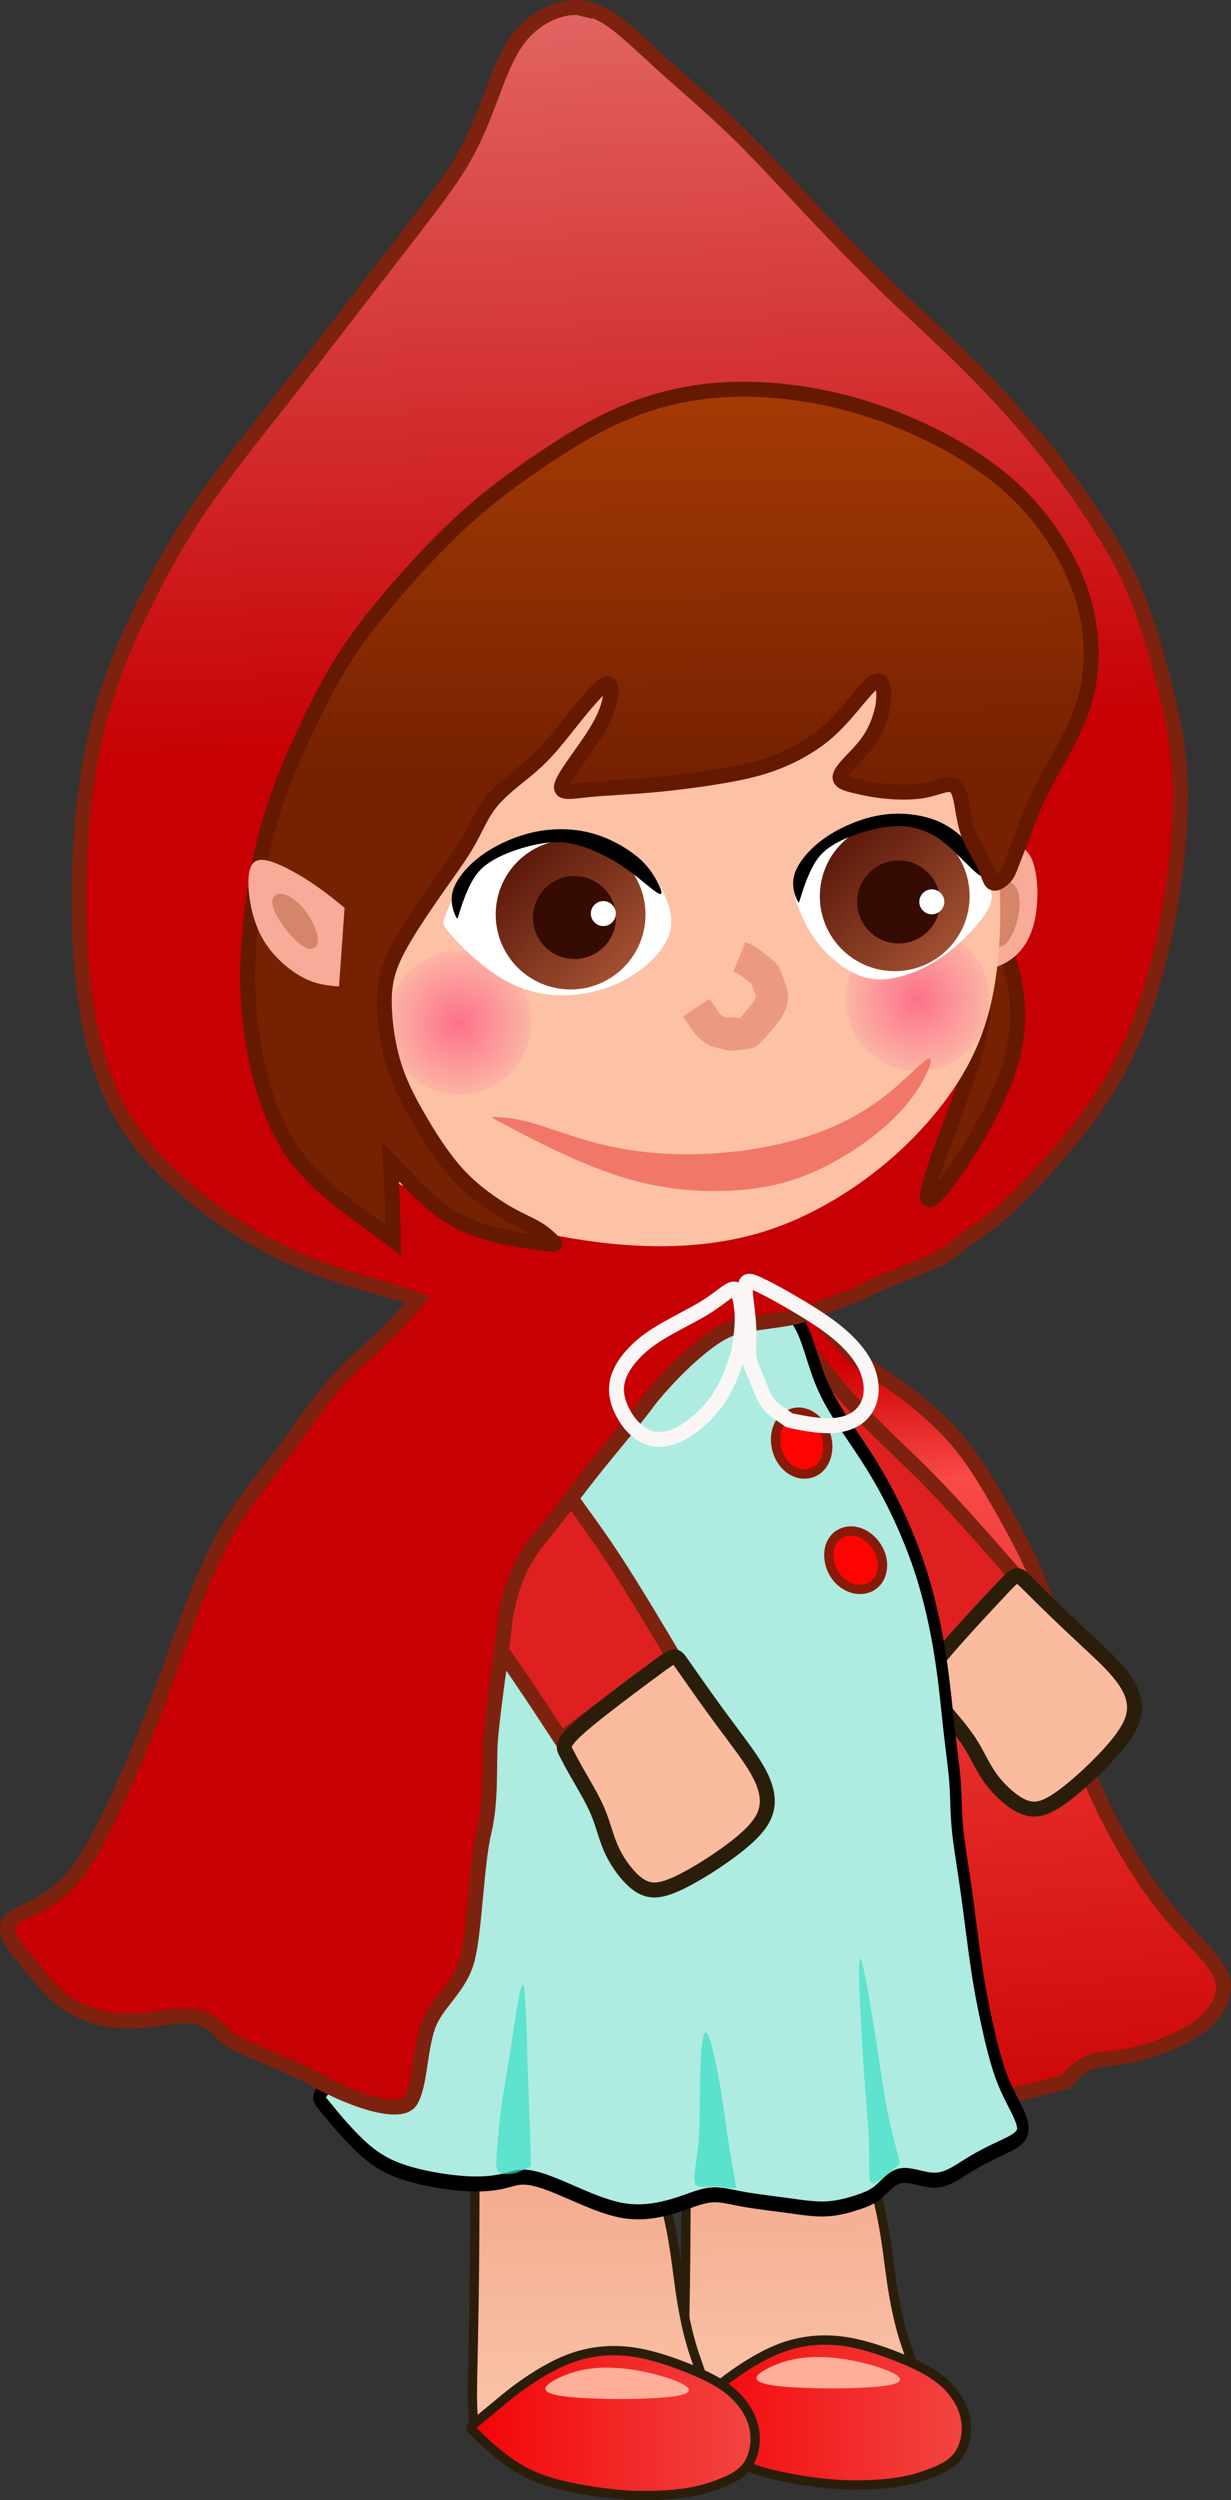 <?xml version="1.0" encoding="UTF-8" standalone="no"?>
<!-- Created with Inkscape (http://www.inkscape.org/) -->

<svg
   width="21.811mm"
   height="44.279mm"
   viewBox="0 0 21.811 44.279"
   version="1.1"
   id="svg1"
   xml:space="preserve"
   inkscape:version="1.3.2 (091e20ef0f, 2023-11-25)"
   sodipodi:docname="LittleRed.svg"
   xmlns:inkscape="http://www.inkscape.org/namespaces/inkscape"
   xmlns:sodipodi="http://sodipodi.sourceforge.net/DTD/sodipodi-0.dtd"
   xmlns:xlink="http://www.w3.org/1999/xlink"
   xmlns="http://www.w3.org/2000/svg"
   xmlns:svg="http://www.w3.org/2000/svg"><rect x="0" y="0" width="21.811" height="44.279" fill="#333333" stroke="none"/><sodipodi:namedview
     id="namedview1"
     pagecolor="#505050"
     bordercolor="#eeeeee"
     borderopacity="1"
     inkscape:showpageshadow="0"
     inkscape:pageopacity="0"
     inkscape:pagecheckerboard="0"
     inkscape:deskcolor="#d1d1d1"
     inkscape:document-units="mm"
     inkscape:zoom="1.4142136"
     inkscape:cx="631.44636"
     inkscape:cy="567.80675"
     inkscape:window-width="1366"
     inkscape:window-height="706"
     inkscape:window-x="-8"
     inkscape:window-y="-8"
     inkscape:window-maximized="1"
     inkscape:current-layer="layer2"
     showgrid="false" /><defs
     id="defs1"><inkscape:path-effect
       effect="perspective-envelope"
       up_left_point="199.258,140.254"
       up_right_point="200.084,140.452"
       down_left_point="199.258,141.576"
       down_right_point="200.316,141.262"
       id="path-effect761"
       is_visible="true"
       lpeversion="1"
       deform_type="perspective"
       horizontal_mirror="false"
       vertical_mirror="false"
       overflow_perspective="false" /><inkscape:path-effect
       effect="perspective-envelope"
       up_left_point="198.02,138.244"
       up_right_point="198.813,138.343"
       down_left_point="198.02,139.566"
       down_right_point="199.061,139.252"
       id="path-effect760"
       is_visible="true"
       lpeversion="1"
       deform_type="perspective"
       horizontal_mirror="false"
       vertical_mirror="false"
       overflow_perspective="false" /><inkscape:path-effect
       effect="perspective-envelope"
       up_left_point="104.475,150.197"
       up_right_point="108.226,150.66"
       down_left_point="104.475,152.998"
       down_right_point="108.093,152.501"
       id="path-effect759"
       is_visible="true"
       lpeversion="1"
       deform_type="perspective"
       horizontal_mirror="false"
       vertical_mirror="false"
       overflow_perspective="false" /><inkscape:path-effect
       effect="lattice2"
       gridpoint0="184.44,112.17"
       gridpoint1="206.13,112.17"
       gridpoint2="184.44,149.354"
       gridpoint3="206.99,149.354"
       gridpoint4="190.077,112.17"
       gridpoint5="201.353,112.17"
       gridpoint6="190.077,149.354"
       gridpoint7="201.353,149.354"
       gridpoint8x9="195.715,112.17"
       gridpoint10x11="195.715,149.354"
       gridpoint12="184.44,121.466"
       gridpoint13="204.874,121.466"
       gridpoint14="184.44,140.058"
       gridpoint15="206.99,140.058"
       gridpoint16="190.077,121.466"
       gridpoint17="201.353,121.466"
       gridpoint18="190.077,140.058"
       gridpoint19="201.353,140.058"
       gridpoint20x21="195.715,121.466"
       gridpoint22x23="195.715,140.058"
       gridpoint24x26="184.44,130.762"
       gridpoint25x27="206.99,130.365"
       gridpoint28x30="190.077,130.762"
       gridpoint29x31="201.353,130.762"
       gridpoint32x33x34x35="195.715,130.762"
       id="path-effect758"
       is_visible="true"
       lpeversion="1"
       horizontal_mirror="false"
       vertical_mirror="false"
       perimetral="false"
       live_update="true" /><inkscape:path-effect
       effect="lattice2"
       gridpoint0="184.772,112.17"
       gridpoint1="206.1,112.17"
       gridpoint2="183.647,149.355"
       gridpoint3="206.1,149.355"
       gridpoint4="189.261,112.17"
       gridpoint5="201.678,112.17"
       gridpoint6="189.261,149.355"
       gridpoint7="200.487,149.355"
       gridpoint8x9="194.874,112.17"
       gridpoint10x11="194.874,149.355"
       gridpoint12="186.293,121.466"
       gridpoint13="207.622,121.466"
       gridpoint14="183.647,140.058"
       gridpoint15="206.1,140.058"
       gridpoint16="189.261,121.466"
       gridpoint17="200.487,121.466"
       gridpoint18="189.261,140.058"
       gridpoint19="200.487,140.058"
       gridpoint20x21="194.874,121.466"
       gridpoint22x23="194.874,140.058"
       gridpoint24x26="183.647,130.762"
       gridpoint25x27="206.1,130.762"
       gridpoint28x30="189.261,130.762"
       gridpoint29x31="200.487,130.762"
       gridpoint32x33x34x35="194.874,130.762"
       id="path-effect757"
       is_visible="true"
       lpeversion="1"
       horizontal_mirror="false"
       vertical_mirror="false"
       perimetral="false"
       live_update="true" /><inkscape:path-effect
       effect="offset"
       id="path-effect756"
       is_visible="true"
       lpeversion="1.2"
       linejoin_type="miter"
       unit="mm"
       offset="0"
       miter_limit="4"
       attempt_force_join="false"
       update_on_knot_move="true" /><inkscape:path-effect
       effect="lattice2"
       gridpoint0="78.905,134.846"
       gridpoint1="93.854,134.846"
       gridpoint2="78.905,149.968"
       gridpoint3="93.854,149.968"
       gridpoint4="82.642,134.846"
       gridpoint5="90.117,134.846"
       gridpoint6="86.412,149.968"
       gridpoint7="90.117,149.968"
       gridpoint8x9="86.38,134.846"
       gridpoint10x11="86.38,149.968"
       gridpoint12="78.905,138.627"
       gridpoint13="93.854,138.627"
       gridpoint14="78.905,146.187"
       gridpoint15="93.854,146.187"
       gridpoint16="82.642,138.627"
       gridpoint17="90.117,138.627"
       gridpoint18="85.222,144.633"
       gridpoint19="90.117,146.187"
       gridpoint20x21="86.38,138.627"
       gridpoint22x23="86.38,146.187"
       gridpoint24x26="78.905,142.407"
       gridpoint25x27="93.854,142.407"
       gridpoint28x30="82.642,142.407"
       gridpoint29x31="90.117,142.407"
       gridpoint32x33x34x35="86.38,142.407"
       id="path-effect654"
       is_visible="true"
       lpeversion="1"
       horizontal_mirror="false"
       vertical_mirror="false"
       perimetral="false"
       live_update="true" /><inkscape:path-effect
       effect="bspline"
       id="path-effect428"
       is_visible="true"
       lpeversion="1.3"
       weight="33.333"
       steps="2"
       helper_size="0"
       apply_no_weight="true"
       apply_with_weight="true"
       only_selected="false"
       uniform="false" /><inkscape:path-effect
       effect="bspline"
       id="path-effect426"
       is_visible="true"
       lpeversion="1.3"
       weight="33.333"
       steps="2"
       helper_size="0"
       apply_no_weight="true"
       apply_with_weight="true"
       only_selected="false"
       uniform="false" /><inkscape:path-effect
       effect="bspline"
       id="path-effect424"
       is_visible="true"
       lpeversion="1.3"
       weight="33.333"
       steps="2"
       helper_size="0"
       apply_no_weight="true"
       apply_with_weight="true"
       only_selected="false"
       uniform="false" /><inkscape:path-effect
       effect="bspline"
       id="path-effect422"
       is_visible="true"
       lpeversion="1.3"
       weight="33.333"
       steps="2"
       helper_size="0"
       apply_no_weight="true"
       apply_with_weight="true"
       only_selected="false"
       uniform="false" /><inkscape:path-effect
       effect="bspline"
       id="path-effect420"
       is_visible="true"
       lpeversion="1.3"
       weight="33.333"
       steps="2"
       helper_size="0"
       apply_no_weight="true"
       apply_with_weight="true"
       only_selected="false"
       uniform="false" /><inkscape:path-effect
       effect="bspline"
       id="path-effect418"
       is_visible="true"
       lpeversion="1.3"
       weight="33.333"
       steps="2"
       helper_size="0"
       apply_no_weight="true"
       apply_with_weight="true"
       only_selected="false"
       uniform="false" /><inkscape:path-effect
       effect="bspline"
       id="path-effect416"
       is_visible="true"
       lpeversion="1.3"
       weight="33.333"
       steps="2"
       helper_size="0"
       apply_no_weight="true"
       apply_with_weight="true"
       only_selected="false"
       uniform="false" /><inkscape:path-effect
       effect="bspline"
       id="path-effect414"
       is_visible="true"
       lpeversion="1.3"
       weight="33.333"
       steps="2"
       helper_size="0"
       apply_no_weight="true"
       apply_with_weight="true"
       only_selected="false"
       uniform="false" /><inkscape:path-effect
       effect="bspline"
       id="path-effect412"
       is_visible="true"
       lpeversion="1.3"
       weight="33.333"
       steps="2"
       helper_size="0"
       apply_no_weight="true"
       apply_with_weight="true"
       only_selected="false"
       uniform="false" /><inkscape:path-effect
       effect="bspline"
       id="path-effect410"
       is_visible="true"
       lpeversion="1.3"
       weight="33.333"
       steps="2"
       helper_size="0"
       apply_no_weight="true"
       apply_with_weight="true"
       only_selected="false"
       uniform="false" /><inkscape:path-effect
       effect="bspline"
       id="path-effect408"
       is_visible="true"
       lpeversion="1.3"
       weight="33.333"
       steps="2"
       helper_size="0"
       apply_no_weight="true"
       apply_with_weight="true"
       only_selected="false"
       uniform="false" /><inkscape:path-effect
       effect="bspline"
       id="path-effect406"
       is_visible="true"
       lpeversion="1.3"
       weight="33.333"
       steps="2"
       helper_size="0"
       apply_no_weight="true"
       apply_with_weight="true"
       only_selected="false"
       uniform="false" /><inkscape:path-effect
       effect="bspline"
       id="path-effect404"
       is_visible="true"
       lpeversion="1.3"
       weight="33.333"
       steps="2"
       helper_size="0"
       apply_no_weight="true"
       apply_with_weight="true"
       only_selected="false"
       uniform="false" /><inkscape:path-effect
       effect="bspline"
       id="path-effect402"
       is_visible="true"
       lpeversion="1.3"
       weight="33.333"
       steps="2"
       helper_size="0"
       apply_no_weight="true"
       apply_with_weight="true"
       only_selected="false"
       uniform="false" /><inkscape:path-effect
       effect="bspline"
       id="path-effect398"
       is_visible="true"
       lpeversion="1.3"
       weight="33.333"
       steps="2"
       helper_size="0"
       apply_no_weight="true"
       apply_with_weight="true"
       only_selected="false"
       uniform="false" /><inkscape:path-effect
       effect="bspline"
       id="path-effect396"
       is_visible="true"
       lpeversion="1.3"
       weight="33.333"
       steps="2"
       helper_size="0"
       apply_no_weight="true"
       apply_with_weight="true"
       only_selected="false"
       uniform="false" /><inkscape:path-effect
       effect="bspline"
       id="path-effect394"
       is_visible="true"
       lpeversion="1.3"
       weight="33.333"
       steps="2"
       helper_size="0"
       apply_no_weight="true"
       apply_with_weight="true"
       only_selected="false"
       uniform="false" /><inkscape:path-effect
       effect="bspline"
       id="path-effect392"
       is_visible="true"
       lpeversion="1.3"
       weight="33.333"
       steps="2"
       helper_size="0"
       apply_no_weight="true"
       apply_with_weight="true"
       only_selected="false"
       uniform="false" /><inkscape:path-effect
       effect="bspline"
       id="path-effect390"
       is_visible="true"
       lpeversion="1.3"
       weight="33.333"
       steps="2"
       helper_size="0"
       apply_no_weight="true"
       apply_with_weight="true"
       only_selected="false"
       uniform="false" /><inkscape:path-effect
       effect="bspline"
       id="path-effect386"
       is_visible="true"
       lpeversion="1.3"
       weight="33.333"
       steps="2"
       helper_size="0"
       apply_no_weight="true"
       apply_with_weight="true"
       only_selected="false"
       uniform="false" /><inkscape:path-effect
       effect="bspline"
       id="path-effect382"
       is_visible="true"
       lpeversion="1.3"
       weight="33.333"
       steps="2"
       helper_size="0"
       apply_no_weight="true"
       apply_with_weight="true"
       only_selected="false"
       uniform="false" /><inkscape:path-effect
       effect="bspline"
       id="path-effect378"
       is_visible="true"
       lpeversion="1.3"
       weight="33.333"
       steps="2"
       helper_size="0"
       apply_no_weight="true"
       apply_with_weight="true"
       only_selected="false"
       uniform="false" /><inkscape:path-effect
       effect="bspline"
       id="path-effect374"
       is_visible="true"
       lpeversion="1.3"
       weight="33.333"
       steps="2"
       helper_size="0"
       apply_no_weight="true"
       apply_with_weight="true"
       only_selected="false"
       uniform="false" /><inkscape:path-effect
       effect="bspline"
       id="path-effect370"
       is_visible="true"
       lpeversion="1.3"
       weight="33.333"
       steps="2"
       helper_size="0"
       apply_no_weight="true"
       apply_with_weight="true"
       only_selected="false"
       uniform="false" /><inkscape:path-effect
       effect="bspline"
       id="path-effect366"
       is_visible="true"
       lpeversion="1.3"
       weight="33.333"
       steps="2"
       helper_size="0"
       apply_no_weight="true"
       apply_with_weight="true"
       only_selected="false"
       uniform="false" /><inkscape:path-effect
       effect="bspline"
       id="path-effect362"
       is_visible="true"
       lpeversion="1.3"
       weight="33.333"
       steps="2"
       helper_size="0"
       apply_no_weight="true"
       apply_with_weight="true"
       only_selected="false"
       uniform="false" /><inkscape:path-effect
       effect="bspline"
       id="path-effect358"
       is_visible="true"
       lpeversion="1.3"
       weight="33.333"
       steps="2"
       helper_size="0"
       apply_no_weight="true"
       apply_with_weight="true"
       only_selected="false"
       uniform="false" /><inkscape:path-effect
       effect="bspline"
       id="path-effect354"
       is_visible="true"
       lpeversion="1.3"
       weight="33.333"
       steps="2"
       helper_size="0"
       apply_no_weight="true"
       apply_with_weight="true"
       only_selected="false"
       uniform="false" /><inkscape:path-effect
       effect="bspline"
       id="path-effect350"
       is_visible="true"
       lpeversion="1.3"
       weight="33.333"
       steps="2"
       helper_size="0"
       apply_no_weight="true"
       apply_with_weight="true"
       only_selected="false"
       uniform="false" /><linearGradient
       id="linearGradient67"
       inkscape:collect="always"><stop
         style="stop-color:#e16462;stop-opacity:1;"
         offset="0"
         id="stop67" /><stop
         style="stop-color:#c70003;stop-opacity:1;"
         offset="0.568"
         id="stop68" /></linearGradient><linearGradient
       id="linearGradient20"
       inkscape:collect="always"><stop
         style="stop-color:#ce0003;stop-opacity:1;"
         offset="0"
         id="stop20" /><stop
         style="stop-color:#f84a47;stop-opacity:1;"
         offset="0.168"
         id="stop24" /><stop
         style="stop-color:#ce0808;stop-opacity:1;"
         offset="1"
         id="stop23" /></linearGradient><linearGradient
       id="linearGradient45"
       inkscape:collect="always"><stop
         style="stop-color:#f30206;stop-opacity:1;"
         offset="0"
         id="stop45" /><stop
         style="stop-color:#f24743;stop-opacity:1;"
         offset="0.997"
         id="stop46" /></linearGradient><linearGradient
       id="linearGradient41"
       inkscape:collect="always"><stop
         style="stop-color:#f1a488;stop-opacity:1;"
         offset="0"
         id="stop41" /><stop
         style="stop-color:#fac1a6;stop-opacity:1;"
         offset="1"
         id="stop42" /></linearGradient><linearGradient
       id="linearGradient31"
       inkscape:collect="always"><stop
         style="stop-color:#a53b05;stop-opacity:1;"
         offset="0"
         id="stop31" /><stop
         style="stop-color:#762101;stop-opacity:1;"
         offset="0.454"
         id="stop32" /></linearGradient><linearGradient
       id="linearGradient21"
       inkscape:collect="always"><stop
         style="stop-color:#fd4878;stop-opacity:1;"
         offset="0"
         id="stop21" /><stop
         style="stop-color:#f8438c;stop-opacity:0.148;"
         offset="1"
         id="stop22" /></linearGradient><linearGradient
       id="linearGradient15"
       inkscape:collect="always"><stop
         style="stop-color:#561407;stop-opacity:1;"
         offset="0"
         id="stop16" /><stop
         style="stop-color:#a55334;stop-opacity:1;"
         offset="1"
         id="stop17" /></linearGradient><radialGradient
       inkscape:collect="always"
       xlink:href="#linearGradient21"
       id="radialGradient428"
       gradientUnits="userSpaceOnUse"
       gradientTransform="translate(-5.743,26.557)"
       cx="102.069"
       cy="153.202"
       fx="102.069"
       fy="153.202"
       r="1.273" /><radialGradient
       inkscape:collect="always"
       xlink:href="#linearGradient21"
       id="radialGradient429"
       gradientUnits="userSpaceOnUse"
       gradientTransform="translate(2.379,26.141)"
       cx="102.069"
       cy="153.202"
       fx="102.069"
       fy="153.202"
       r="1.273" /><linearGradient
       inkscape:collect="always"
       xlink:href="#linearGradient15"
       id="linearGradient429"
       gradientUnits="userSpaceOnUse"
       gradientTransform="matrix(1.204,0,0,1.204,-24.534,-8.901)"
       x1="101.039"
       y1="154.206"
       x2="102.806"
       y2="156.067" /><linearGradient
       inkscape:collect="always"
       xlink:href="#linearGradient15"
       id="linearGradient430"
       gradientUnits="userSpaceOnUse"
       gradientTransform="matrix(1.204,0,0,1.204,-18.791,-9.225)"
       x1="101.039"
       y1="154.206"
       x2="102.806"
       y2="156.067" /><linearGradient
       inkscape:collect="always"
       xlink:href="#linearGradient31"
       id="linearGradient431"
       gradientUnits="userSpaceOnUse"
       x1="85.768"
       y1="134.788"
       x2="85.883"
       y2="149.888" /><linearGradient
       inkscape:collect="always"
       xlink:href="#linearGradient67"
       id="linearGradient432"
       gradientUnits="userSpaceOnUse"
       gradientTransform="translate(92.018,-51.639)"
       x1="101.684"
       y1="163.892"
       x2="102.656"
       y2="186.813" /><linearGradient
       inkscape:collect="always"
       xlink:href="#linearGradient41"
       id="linearGradient433"
       gradientUnits="userSpaceOnUse"
       x1="83.33"
       y1="163.63"
       x2="83.403"
       y2="168.773" /><linearGradient
       inkscape:collect="always"
       xlink:href="#linearGradient45"
       id="linearGradient434"
       gradientUnits="userSpaceOnUse"
       x1="81.299"
       y1="169.235"
       x2="86.597"
       y2="169.235" /><linearGradient
       inkscape:collect="always"
       xlink:href="#linearGradient41"
       id="linearGradient435"
       gradientUnits="userSpaceOnUse"
       x1="83.33"
       y1="163.63"
       x2="83.403"
       y2="168.773" /><linearGradient
       inkscape:collect="always"
       xlink:href="#linearGradient45"
       id="linearGradient436"
       gradientUnits="userSpaceOnUse"
       x1="81.299"
       y1="169.235"
       x2="86.597"
       y2="169.235" /><linearGradient
       inkscape:collect="always"
       xlink:href="#linearGradient20"
       id="linearGradient437"
       gradientUnits="userSpaceOnUse"
       gradientTransform="translate(81.017,-65.213)"
       x1="119.857"
       y1="201.23"
       x2="120.946"
       y2="214.391" /></defs><g
     inkscape:groupmode="layer"
     id="layer2"
     inkscape:label="Layer 2"
     transform="translate(-184.308,-112.037)"><g
       id="g763"><path
         id="path314"
         style="fill:url(#linearGradient437);fill-rule:evenodd;stroke:#7d220e;stroke-width:0.265px;stroke-linecap:butt;stroke-linejoin:miter;stroke-opacity:1"
         d="m 198.635,135.173 c 0.032,0.064 0.798,0.88 0.901,0.96 0.18,0.139 0.457,0.302 0.775,0.539 0.318,0.237 0.678,0.547 0.963,0.882 0.286,0.335 0.498,0.694 0.718,1.078 0.22,0.384 0.449,0.792 0.629,1.2 0.18,0.408 0.31,0.816 0.408,1.224 0.098,0.408 0.163,0.816 0.253,1.249 0.09,0.433 0.204,0.89 0.408,1.38 0.204,0.49 0.498,1.012 0.751,1.412 0.253,0.4 0.465,0.678 0.669,0.914 0.204,0.237 0.4,0.433 0.563,0.62 0.163,0.188 0.294,0.367 0.31,0.563 0.016,0.196 -0.082,0.408 -0.245,0.58 -0.163,0.171 -0.392,0.302 -0.604,0.4 -0.212,0.098 -0.408,0.163 -0.58,0.212 -0.171,0.049 -0.318,0.082 -0.473,0.098 -0.155,0.016 -0.318,0.016 -0.473,0.082 -0.155,0.065 -0.302,0.196 -0.416,0.343 -1.925,0.481 -1.974,0.507 -2.599,0.61 -0.317,-0.398 -7.149,-12.502 -6.69,-13.23 0.781,-1.239 2.249,-1.182 2.714,-1.202 0.45,-0.02 1.231,0.044 1.841,0.07"
         sodipodi:nodetypes="cssssssssssssssscsscssc" /><g
         id="g317"
         transform="translate(70.081,-20.289)"
         inkscape:transform-center-x="-0.65394797"
         inkscape:transform-center-y="3.2744436"><path
           style="fill:url(#linearGradient435);fill-rule:evenodd;stroke:#2a1e0b;stroke-width:0.165;stroke-linecap:butt;stroke-linejoin:miter;stroke-dasharray:none;stroke-opacity:1"
           d="m 81.499,164.377 c 0,0.449 0,1.347 -0.008,2.131 -0.008,0.784 -0.024,1.453 -0.033,1.943 -0.008,0.49 -0.008,0.8 0.09,0.865 0.098,0.065 0.294,-0.114 0.514,-0.31 0.22,-0.196 0.465,-0.408 0.735,-0.563 0.269,-0.155 0.563,-0.253 0.849,-0.31 0.286,-0.057 0.563,-0.073 0.759,-0.057 0.196,0.016 0.31,0.065 0.457,0.122 0.147,0.057 0.327,0.122 0.457,0.188 0.131,0.065 0.212,0.131 0.204,0.049 -0.008,-0.082 -0.106,-0.31 -0.188,-0.588 -0.082,-0.278 -0.147,-0.604 -0.196,-0.939 -0.049,-0.335 -0.082,-0.678 -0.163,-1.094 -0.082,-0.416 -0.212,-0.906 -0.318,-1.273 -0.106,-0.367 -0.188,-0.612 -0.71,-0.694 -0.522,-0.082 -1.486,0 -1.967,0.041 -0.482,0.041 -0.482,0.041 -0.482,0.49 z"
           id="path315"
           inkscape:path-effect="#path-effect350"
           inkscape:original-d="m 81.49868,163.92793 c 0,0.89793 0,1.79585 0,2.69377 -0.01632,0.66937 -0.03265,1.33872 -0.04898,2.00808 0,0.3102 0,0.62038 0,0.93057 0.195913,-0.17958 0.391819,-0.35916 0.587729,-0.53875 0.244893,-0.21224 0.489776,-0.42447 0.734663,-0.63671 0.293873,-0.098 0.587733,-0.19591 0.881597,-0.29386 0.277546,-0.0163 0.55508,-0.0326 0.83262,-0.049 0.114282,0.049 0.228561,0.0979 0.342842,0.14693 0.179589,0.0653 0.359169,0.13061 0.538755,0.19591 0.08163,0.0653 0.163259,0.13061 0.244888,0.19591 -0.09796,-0.22856 -0.195911,-0.45712 -0.293867,-0.68568 -0.0653,-0.32653 -0.130607,-0.65304 -0.195911,-0.97955 -0.03265,-0.34285 -0.0653,-0.68569 -0.09795,-1.02853 -0.130609,-0.48979 -0.261213,-0.97956 -0.391822,-1.46933 -0.08163,-0.24489 -0.163258,-0.48978 -0.244887,-0.73466 -0.963245,0.0816 -1.92645,0.16325 -2.889676,0.24488 z"
           transform="translate(44.884,5.818)" /><path
           style="fill:url(#linearGradient436);fill-rule:evenodd;stroke:#2a1e0b;stroke-width:0.165;stroke-linecap:butt;stroke-linejoin:miter;stroke-dasharray:none;stroke-opacity:1"
           d="m 81.556,169.462 c 0.155,0.147 0.465,0.441 0.816,0.629 0.351,0.188 0.743,0.269 1.078,0.327 0.335,0.057 0.612,0.09 0.914,0.098 0.302,0.008 0.629,-0.008 0.89,-0.049 0.261,-0.041 0.457,-0.106 0.637,-0.18 0.18,-0.073 0.343,-0.155 0.449,-0.318 0.106,-0.163 0.155,-0.408 0.106,-0.645 -0.049,-0.237 -0.196,-0.465 -0.408,-0.645 -0.212,-0.18 -0.49,-0.31 -0.8,-0.433 -0.31,-0.122 -0.653,-0.237 -0.996,-0.278 -0.343,-0.041 -0.686,-0.008 -1.012,0.106 -0.327,0.114 -0.637,0.31 -0.849,0.457 -0.212,0.147 -0.327,0.245 -0.473,0.367 -0.147,0.122 -0.327,0.269 -0.416,0.343 -0.09,0.073 -0.09,0.073 0.065,0.22 z"
           id="path316"
           inkscape:path-effect="#path-effect354"
           inkscape:original-d="m 81.400726,169.31547 c 0.310189,0.29386 0.620381,0.58773 0.930574,0.88159 0.391826,0.0816 0.78364,0.16326 1.175461,0.24489 0.277546,0.0327 0.555078,0.0653 0.832618,0.098 0.326525,-0.0163 0.653034,-0.0327 0.979551,-0.049 0.195916,-0.0653 0.391821,-0.13061 0.587732,-0.19591 0.163261,-0.0816 0.326517,-0.16326 0.489775,-0.24489 0.04898,-0.24489 0.09795,-0.48978 0.146934,-0.73466 -0.146936,-0.22857 -0.293867,-0.45713 -0.440798,-0.68569 -0.277546,-0.13061 -0.55508,-0.26121 -0.83262,-0.39182 -0.34285,-0.11428 -0.685687,-0.22856 -1.028528,-0.34284 -0.34285,0.0327 -0.685687,0.0653 -1.028531,0.0979 -0.310198,0.19592 -0.620382,0.39182 -0.930574,0.58773 -0.114281,0.098 -0.22856,0.19591 -0.342842,0.29387 -0.179588,0.14693 -0.359169,0.29386 -0.538752,0.4408 z"
           transform="translate(44.884,5.818)" /><path
           style="fill:#feae99;fill-opacity:1;fill-rule:evenodd;stroke:none;stroke-width:0.265px;stroke-linecap:butt;stroke-linejoin:miter;stroke-opacity:1"
           d="m 64.805,167.487 c 0.384,0.065 1.265,0.065 1.567,-0.016 0.302,-0.082 0.024,-0.245 -0.261,-0.351 -0.286,-0.106 -0.58,-0.155 -0.824,-0.139 -0.245,0.016 -0.441,0.098 -0.596,0.204 -0.155,0.106 -0.269,0.237 0.114,0.302 z"
           id="path317"
           inkscape:path-effect="#path-effect358"
           inkscape:original-d="m 64.307553,167.55227 c 0.881596,0 1.763191,0 2.644788,0 -0.277546,-0.16326 -0.55508,-0.32651 -0.832618,-0.48977 -0.293872,-0.049 -0.587732,-0.098 -0.881597,-0.14693 -0.195916,0.0816 -0.391821,0.16325 -0.587732,0.24488 -0.114281,0.13061 -0.22856,0.26122 -0.342841,0.39182 z"
           transform="matrix(1.3,0,0,1,43.721,7.092)" /></g><g
         id="g320"
         transform="translate(66.339,-20.101)"
         inkscape:transform-center-x="-0.84103664"
         inkscape:transform-center-y="3.3679879"><path
           style="fill:url(#linearGradient433);fill-rule:evenodd;stroke:#2a1e0b;stroke-width:0.165;stroke-linecap:butt;stroke-linejoin:miter;stroke-dasharray:none;stroke-opacity:1"
           d="m 81.499,164.377 c 0,0.449 0,1.347 -0.008,2.131 -0.008,0.784 -0.024,1.453 -0.033,1.943 -0.008,0.49 -0.008,0.8 0.09,0.865 0.098,0.065 0.294,-0.114 0.514,-0.31 0.22,-0.196 0.465,-0.408 0.735,-0.563 0.269,-0.155 0.563,-0.253 0.849,-0.31 0.286,-0.057 0.563,-0.073 0.759,-0.057 0.196,0.016 0.31,0.065 0.457,0.122 0.147,0.057 0.327,0.122 0.457,0.188 0.131,0.065 0.212,0.131 0.204,0.049 -0.008,-0.082 -0.106,-0.31 -0.188,-0.588 -0.082,-0.278 -0.147,-0.604 -0.196,-0.939 -0.049,-0.335 -0.082,-0.678 -0.163,-1.094 -0.082,-0.416 -0.212,-0.906 -0.318,-1.273 -0.106,-0.367 -0.188,-0.612 -0.71,-0.694 -0.522,-0.082 -1.486,0 -1.967,0.041 -0.482,0.041 -0.482,0.041 -0.482,0.49 z"
           id="path318"
           inkscape:path-effect="#path-effect362"
           inkscape:original-d="m 81.49868,163.92793 c 0,0.89793 0,1.79585 0,2.69377 -0.01632,0.66937 -0.03265,1.33872 -0.04898,2.00808 0,0.3102 0,0.62038 0,0.93057 0.195913,-0.17958 0.391819,-0.35916 0.587729,-0.53875 0.244893,-0.21224 0.489776,-0.42447 0.734663,-0.63671 0.293873,-0.098 0.587733,-0.19591 0.881597,-0.29386 0.277546,-0.0163 0.55508,-0.0326 0.83262,-0.049 0.114282,0.049 0.228561,0.0979 0.342842,0.14693 0.179589,0.0653 0.359169,0.13061 0.538755,0.19591 0.08163,0.0653 0.163259,0.13061 0.244888,0.19591 -0.09796,-0.22856 -0.195911,-0.45712 -0.293867,-0.68568 -0.0653,-0.32653 -0.130607,-0.65304 -0.195911,-0.97955 -0.03265,-0.34285 -0.0653,-0.68569 -0.09795,-1.02853 -0.130609,-0.48979 -0.261213,-0.97956 -0.391822,-1.46933 -0.08163,-0.24489 -0.163258,-0.48978 -0.244887,-0.73466 -0.963245,0.0816 -1.92645,0.16325 -2.889676,0.24488 z"
           transform="translate(44.884,5.818)" /><path
           style="fill:url(#linearGradient434);fill-rule:evenodd;stroke:#2a1e0b;stroke-width:0.165;stroke-linecap:butt;stroke-linejoin:miter;stroke-dasharray:none;stroke-opacity:1"
           d="m 81.556,169.462 c 0.155,0.147 0.465,0.441 0.816,0.629 0.351,0.188 0.743,0.269 1.078,0.327 0.335,0.057 0.612,0.09 0.914,0.098 0.302,0.008 0.629,-0.008 0.89,-0.049 0.261,-0.041 0.457,-0.106 0.637,-0.18 0.18,-0.073 0.343,-0.155 0.449,-0.318 0.106,-0.163 0.155,-0.408 0.106,-0.645 -0.049,-0.237 -0.196,-0.465 -0.408,-0.645 -0.212,-0.18 -0.49,-0.31 -0.8,-0.433 -0.31,-0.122 -0.653,-0.237 -0.996,-0.278 -0.343,-0.041 -0.686,-0.008 -1.012,0.106 -0.327,0.114 -0.637,0.31 -0.849,0.457 -0.212,0.147 -0.327,0.245 -0.473,0.367 -0.147,0.122 -0.327,0.269 -0.416,0.343 -0.09,0.073 -0.09,0.073 0.065,0.22 z"
           id="path319"
           inkscape:path-effect="#path-effect366"
           inkscape:original-d="m 81.400726,169.31547 c 0.310189,0.29386 0.620381,0.58773 0.930574,0.88159 0.391826,0.0816 0.78364,0.16326 1.175461,0.24489 0.277546,0.0327 0.555078,0.0653 0.832618,0.098 0.326525,-0.0163 0.653034,-0.0327 0.979551,-0.049 0.195916,-0.0653 0.391821,-0.13061 0.587732,-0.19591 0.163261,-0.0816 0.326517,-0.16326 0.489775,-0.24489 0.04898,-0.24489 0.09795,-0.48978 0.146934,-0.73466 -0.146936,-0.22857 -0.293867,-0.45713 -0.440798,-0.68569 -0.277546,-0.13061 -0.55508,-0.26121 -0.83262,-0.39182 -0.34285,-0.11428 -0.685687,-0.22856 -1.028528,-0.34284 -0.34285,0.0327 -0.685687,0.0653 -1.028531,0.0979 -0.310198,0.19592 -0.620382,0.39182 -0.930574,0.58773 -0.114281,0.098 -0.22856,0.19591 -0.342842,0.29387 -0.179588,0.14693 -0.359169,0.29386 -0.538752,0.4408 z"
           transform="translate(44.884,5.818)" /><path
           style="fill:#feae99;fill-opacity:1;fill-rule:evenodd;stroke:none;stroke-width:0.265px;stroke-linecap:butt;stroke-linejoin:miter;stroke-opacity:1"
           d="m 64.805,167.487 c 0.384,0.065 1.265,0.065 1.567,-0.016 0.302,-0.082 0.024,-0.245 -0.261,-0.351 -0.286,-0.106 -0.58,-0.155 -0.824,-0.139 -0.245,0.016 -0.441,0.098 -0.596,0.204 -0.155,0.106 -0.269,0.237 0.114,0.302 z"
           id="path320"
           inkscape:path-effect="#path-effect370"
           inkscape:original-d="m 64.307553,167.55227 c 0.881596,0 1.763191,0 2.644788,0 -0.277546,-0.16326 -0.55508,-0.32651 -0.832618,-0.48977 -0.293872,-0.049 -0.587732,-0.098 -0.881597,-0.14693 -0.195916,0.0816 -0.391821,0.16325 -0.587732,0.24488 -0.114281,0.13061 -0.22856,0.26122 -0.342841,0.39182 z"
           transform="matrix(1.3,0,0,1,43.721,7.092)" /></g><g
         id="g322"
         transform="rotate(44.722,173.96,259.461)"
         inkscape:transform-center-x="-3.7621773"
         inkscape:transform-center-y="3.7878429"><path
           style="fill:#de2120;fill-opacity:1;fill-rule:evenodd;stroke:#7d220e;stroke-width:0.265px;stroke-linecap:butt;stroke-linejoin:miter;stroke-opacity:1"
           d="m 137.648,155.829 c 0.79,0.1 1.58,0.201 2.241,0.232 0.662,0.031 1.196,-0.006 1.858,0.004 0.663,0.01 1.455,0.067 2.246,0.124 0.025,0.824 0.049,1.649 0.073,2.473 -0.841,-0.025 -1.682,-0.049 -2.38,-0.019 -0.699,0.03 -1.071,0.087 -1.948,0.074 -0.877,-0.013 -1.388,-0.082 -2.15,-0.186 -0.381,-0.506 -0.762,-1.011 -0.752,-1.462 0.01,-0.451 0.41,-0.846 0.811,-1.242 z"
           id="path321"
           inkscape:path-effect="#path-effect374"
           inkscape:original-d="m 137.64783,155.82946 c 0,0 1.57967,0.20082 2.36952,0.30123 0.53378,-0.0375 1.06753,-0.075 1.6013,-0.11253 0.79182,0.0571 2.37542,0.17144 2.37542,0.17144 0.0245,0.82447 0.049,1.64895 0.0735,2.47342 0,0 -1.68156,-0.0489 -2.52234,-0.0734 -0.55628,0.0848 -0.92913,0.14163 -1.66882,0.25438 -1.01382,-0.13791 -2.28729,-0.31114 -2.28729,-0.31114 0,0 -0.76182,-1.01109 -1.14273,-1.51664 0.40048,-0.39559 1.20144,-1.18676 1.20144,-1.18676 z"
           sodipodi:nodetypes="ccccccccsc"
           transform="translate(-34.008,-1.594)" /><path
           style="fill:#fbbb9f;fill-opacity:1;fill-rule:evenodd;stroke:#2a1e0b;stroke-width:0.265px;stroke-linecap:butt;stroke-linejoin:miter;stroke-opacity:1"
           d="m 144.189,156.14 c 0.205,0 0.615,0 0.947,-0.006 0.332,-0.006 0.586,-0.017 0.851,-0.023 0.266,-0.006 0.543,-0.006 0.773,0.052 0.231,0.058 0.416,0.173 0.519,0.401 0.104,0.228 0.127,0.569 0.13,0.883 0.003,0.315 -0.015,0.603 -0.046,0.843 -0.032,0.24 -0.078,0.43 -0.17,0.554 -0.092,0.124 -0.231,0.182 -0.407,0.211 -0.176,0.029 -0.39,0.029 -0.589,-0.006 -0.199,-0.035 -0.384,-0.104 -0.548,-0.15 -0.165,-0.046 -0.309,-0.069 -0.462,-0.087 -0.153,-0.017 -0.315,-0.029 -0.468,-0.043 -0.153,-0.014 -0.297,-0.032 -0.407,-0.046 -0.11,-0.014 -0.185,-0.026 -0.234,-0.456 -0.049,-0.43 -0.072,-1.278 -0.084,-1.703 -0.011,-0.424 -0.011,-0.424 0.193,-0.424 z"
           id="path322"
           inkscape:path-effect="#path-effect378"
           inkscape:original-d="m 143.98409,156.14006 c 0.40982,0 0.81964,0 1.22945,0 0.25398,-0.0115 0.50794,-0.0231 0.76191,-0.0346 0.27707,0 0.55412,0 0.83118,0 0.18471,0.11545 0.36941,0.23088 0.55412,0.34633 0.0231,0.34056 0.0462,0.6811 0.0693,1.02165 -0.0173,0.28861 -0.0346,0.57721 -0.052,0.86581 -0.0462,0.19048 -0.0924,0.38096 -0.13852,0.57144 -0.13854,0.0577 -0.27706,0.11544 -0.41559,0.17316 -0.21357,0 -0.42714,0 -0.6407,0 -0.18471,-0.0693 -0.36941,-0.13853 -0.55412,-0.2078 -0.14431,-0.0231 -0.2886,-0.0462 -0.43291,-0.0693 -0.16162,-0.0115 -0.32323,-0.0231 -0.48485,-0.0346 -0.1443,-0.0173 -0.2886,-0.0346 -0.4329,-0.0519 -0.075,-0.0115 -0.15008,-0.0231 -0.22511,-0.0346 -0.0231,-0.84851 -0.0462,-1.69698 -0.0693,-2.54547 z"
           transform="translate(-34.008,-1.594)" /></g><g
         id="g761"><g
           id="g326"
           transform="matrix(0.766,0,0,1.002,129.667,-15.401)"><path
             style="fill:#aeebe1;fill-opacity:1;fill-rule:evenodd;stroke:#000000;stroke-width:0.265px;stroke-linecap:butt;stroke-linejoin:miter;stroke-opacity:1"
             d="m 78.869,164.435 c 0.185,0.173 0.554,0.519 0.9,0.75 0.346,0.231 0.67,0.346 1.074,0.433 0.404,0.087 0.889,0.144 1.264,0.162 0.375,0.017 0.641,-0.006 0.843,-0.04 0.202,-0.035 0.341,-0.081 0.525,-0.075 0.185,0.006 0.416,0.064 0.629,0.127 0.214,0.064 0.41,0.133 0.675,0.219 0.266,0.087 0.6,0.19 0.906,0.237 0.306,0.046 0.583,0.035 0.837,2e-5 0.254,-0.035 0.485,-0.092 0.698,-0.15 0.214,-0.058 0.41,-0.115 0.612,-0.121 0.202,-0.006 0.41,0.04 0.71,0.081 0.3,0.04 0.693,0.075 1.027,0.11 0.335,0.035 0.612,0.069 0.883,0.058 0.271,-0.011 0.537,-0.069 0.739,-0.121 0.202,-0.052 0.341,-0.098 0.485,-0.196 0.144,-0.098 0.294,-0.248 0.514,-0.271 0.219,-0.023 0.508,0.081 0.756,0.081 0.248,0 0.456,-0.104 0.635,-0.19 0.179,-0.087 0.329,-0.156 0.485,-0.219 0.156,-0.064 0.317,-0.121 0.494,-0.185 0.176,-0.064 0.366,-0.133 0.417,-0.247 0.051,-0.114 -0.039,-0.273 -0.148,-0.44 -0.109,-0.167 -0.239,-0.343 -0.357,-0.597 -0.118,-0.254 -0.224,-0.585 -0.316,-0.91 -0.093,-0.325 -0.172,-0.643 -0.248,-1.041 -0.076,-0.398 -0.149,-0.874 -0.227,-1.297 -0.078,-0.422 -0.163,-0.79 -0.201,-1.091 -0.038,-0.301 -0.03,-0.535 -0.054,-0.796 -0.024,-0.261 -0.08,-0.548 -0.135,-0.923 -0.055,-0.375 -0.108,-0.838 -0.211,-1.342 -0.104,-0.504 -0.259,-1.048 -0.49,-1.574 -0.232,-0.527 -0.54,-1.036 -0.833,-1.441 -0.293,-0.405 -0.57,-0.705 -0.818,-0.988 -0.248,-0.283 -0.468,-0.548 -0.629,-0.854 -0.162,-0.306 -0.266,-0.652 -0.416,-0.9 -0.15,-0.248 -0.346,-0.398 -0.537,-0.514 -0.19,-0.115 -0.375,-0.196 -0.502,-0.341 -0.127,-0.144 -0.196,-0.352 -0.335,-0.525 -0.139,-0.173 -0.346,-0.312 -0.71,-0.433 -0.364,-0.121 -0.883,-0.225 -1.276,-0.196 -0.393,0.029 -0.658,0.19 -0.932,0.343 -0.274,0.153 -0.557,0.297 -0.823,0.45 -0.266,0.153 -0.514,0.315 -0.713,0.456 -0.199,0.141 -0.349,0.263 -0.615,0.698 -0.266,0.436 -0.646,1.186 -1.027,1.937 -0.289,1.224 -0.577,2.447 -0.866,3.671 -0.069,0.346 -0.139,0.693 -0.202,1.033 -0.063,0.341 -0.121,0.675 -0.185,0.987 -0.063,0.312 -0.133,0.6 -0.196,0.912 -0.063,0.312 -0.121,0.646 -0.19,0.958 -0.069,0.312 -0.15,0.6 -0.254,0.958 -0.104,0.358 -0.231,0.785 -0.358,1.131 -0.127,0.346 -0.254,0.612 -0.381,0.831 -0.127,0.219 -0.254,0.393 -0.381,0.525 -0.127,0.133 -0.254,0.225 -0.375,0.335 -0.121,0.11 -0.237,0.237 -0.294,0.3 -0.058,0.064 -0.058,0.064 0.127,0.237 z"
             id="path323"
             inkscape:path-effect="#path-effect382"
             inkscape:original-d="m 78.684751,164.26135 c 0.369414,0.34632 0.738825,0.69264 1.108237,1.03897 0.323241,0.11544 0.646472,0.23088 0.969706,0.34632 0.484864,0.0577 0.969708,0.11544 1.45456,0.17316 0.26552,-0.0231 0.531029,-0.0462 0.796544,-0.0693 0.138533,-0.0462 0.277061,-0.0924 0.415589,-0.13853 0.230888,0.0577 0.461766,0.11544 0.692647,0.17316 0.196255,0.0693 0.392501,0.13853 0.588751,0.20779 0.334788,0.1039 0.66956,0.2078 1.00434,0.3117 0.277063,-0.0115 0.554117,-0.0231 0.831175,-0.0346 0.230889,-0.0577 0.461767,-0.11545 0.692647,-0.17317 0.196255,-0.0577 0.392502,-0.11544 0.588751,-0.17316 0.207799,0.0462 0.415589,0.0924 0.623382,0.13853 0.39251,0.0346 0.785003,0.0693 1.177502,0.1039 0.277064,0.0346 0.554117,0.0693 0.831178,0.1039 0.26552,-0.0577 0.531029,-0.11545 0.796544,-0.17317 0.138533,-0.0462 0.277058,-0.0923 0.415589,-0.13853 0.150077,-0.15007 0.300146,-0.30014 0.45022,-0.45022 0.288608,0.1039 0.577207,0.2078 0.865809,0.31169 0.207799,-0.1039 0.415589,-0.20779 0.623383,-0.31169 0.150077,-0.0693 0.300148,-0.13853 0.45022,-0.20779 0.161621,-0.0577 0.323236,-0.11544 0.484854,-0.17317 0.19052,-0.0693 0.380953,-0.13852 0.571434,-0.20779 -0.08947,-0.15873 -0.178932,-0.31746 -0.2684,-0.47619 -0.129464,-0.17606 -0.258919,-0.3521 -0.388383,-0.52815 -0.10588,-0.3314 -0.211753,-0.66278 -0.317634,-0.99419 -0.07941,-0.31846 -0.158814,-0.6369 -0.238226,-0.95536 -0.07265,-0.47671 -0.145291,-0.95337 -0.217939,-1.43007 -0.08419,-0.36802 -0.168375,-0.736 -0.252569,-1.10404 0.0082,-0.23427 0.01633,-0.46852 0.02449,-0.70279 -0.05632,-0.28721 -0.11264,-0.5744 -0.168961,-0.86161 -0.05294,-0.46317 -0.105876,-0.92633 -0.158815,-1.3895 -0.154858,-0.54398 -0.309706,-1.08792 -0.464567,-1.63191 -0.30856,-0.50936 -0.617102,-1.01869 -0.92565,-1.52803 -0.277066,-0.30016 -0.554119,-0.6003 -0.831178,-0.90045 -0.219342,-0.26552 -0.438676,-0.53103 -0.658016,-0.79654 -0.103899,-0.34633 -0.207793,-0.69265 -0.31169,-1.03897 -0.196254,-0.15008 -0.392501,-0.30015 -0.58875,-0.45022 -0.184711,-0.0808 -0.369412,-0.16162 -0.55412,-0.24243 -0.06927,-0.2078 -0.138528,-0.41559 -0.207793,-0.62338 -0.207799,-0.13853 -0.415589,-0.27706 -0.623382,-0.41559 -0.519491,-0.1039 -1.038963,-0.20779 -1.558456,-0.31169 -0.26552,0.16163 -0.531022,0.32325 -0.796547,0.48489 -0.28284,0.1443 -0.565659,0.2886 -0.848492,0.4329 -0.248201,0.16162 -0.496392,0.32323 -0.744597,0.48485 -0.150077,0.12122 -0.300146,0.24243 -0.450219,0.36364 -0.380959,0.75037 -1.142871,2.25111 -1.142871,2.25111 -0.288603,1.22368 -0.577205,2.44735 -0.865808,3.67103 0,0 -0.138529,0.69264 -0.207795,1.03897 -0.05772,0.33478 -0.11544,0.66956 -0.173161,1.00434 -0.06927,0.28861 -0.138528,0.5772 -0.207794,0.86581 -0.05772,0.33478 -0.115443,0.66956 -0.173161,1.00434 -0.08081,0.2886 -0.161619,0.5772 -0.242428,0.8658 -0.126986,0.42714 -0.25397,0.85427 -0.380955,1.2814 -0.126989,0.26552 -0.25397,0.53103 -0.380957,0.79655 -0.126987,0.17316 -0.253971,0.34632 -0.380955,0.51948 -0.12699,0.0924 -0.253971,0.18471 -0.380958,0.27706 -0.115443,0.12699 -0.230881,0.25397 -0.346324,0.38096 z"
             sodipodi:nodetypes="sccccccccccccccccccccccccccccccccccccccccccccccccccccccccss" /><path
             style="fill:#32dfc3;fill-opacity:0.649;fill-rule:evenodd;stroke:none;stroke-width:0.265px;stroke-linecap:butt;stroke-linejoin:miter;stroke-opacity:1"
             d="m 83.605,165.274 c -0.014,-0.303 -0.043,-0.909 -0.063,-1.391 -0.02,-0.482 -0.032,-0.84 -0.049,-1.111 -0.017,-0.271 -0.04,-0.456 -0.084,-0.401 -0.043,0.055 -0.107,0.349 -0.165,0.629 -0.058,0.28 -0.11,0.545 -0.165,0.805 -0.055,0.26 -0.113,0.514 -0.153,0.742 -0.04,0.228 -0.063,0.43 -0.081,0.586 -0.017,0.156 -0.029,0.266 -0.032,0.355 -0.003,0.089 0.003,0.159 0.075,0.193 0.072,0.035 0.211,0.035 0.315,0.02 0.104,-0.014 0.173,-0.043 0.237,-0.066 0.063,-0.023 0.121,-0.04 0.15,-0.049 0.029,-0.009 0.029,-0.009 0.014,-0.312 z"
             id="path324"
             inkscape:path-effect="#path-effect386"
             inkscape:original-d="m 83.619865,165.57738 c -0.02886,-0.60607 -0.05772,-1.21214 -0.08658,-1.8182 -0.01154,-0.35788 -0.0231,-0.71574 -0.03463,-1.07361 -0.0231,-0.18471 -0.04618,-0.36941 -0.06927,-0.55412 -0.06349,0.29439 -0.126984,0.58876 -0.190477,0.88313 -0.05195,0.26552 -0.103899,0.53103 -0.155847,0.79655 -0.05772,0.25397 -0.11544,0.50794 -0.173162,0.76191 -0.0231,0.20202 -0.04618,0.40404 -0.06927,0.60607 -0.01154,0.10967 -0.0231,0.21933 -0.03463,0.329 0.0058,0.0693 0.01154,0.13853 0.0173,0.2078 0.138531,0 0.277059,0 0.415589,0 0.06927,-0.0289 0.138528,-0.0577 0.207793,-0.0866 0.05772,-0.0173 0.115441,-0.0346 0.173162,-0.052 z"
             transform="translate(0,-0.098)" /><path
             style="fill:#2ddec2;fill-opacity:0.646;fill-rule:evenodd;stroke:none;stroke-width:0.265px;stroke-linecap:butt;stroke-linejoin:miter;stroke-opacity:1"
             d="m 88.336,165.872 c -0.029,-0.121 -0.087,-0.364 -0.144,-0.649 -0.058,-0.286 -0.115,-0.615 -0.173,-0.892 -0.058,-0.277 -0.115,-0.502 -0.176,-0.701 -0.061,-0.199 -0.124,-0.372 -0.176,-0.387 -0.052,-0.014 -0.092,0.13 -0.115,0.364 -0.023,0.234 -0.029,0.557 -0.032,0.831 -0.003,0.274 -0.003,0.499 -0.026,0.713 -0.023,0.214 -0.069,0.416 -0.089,0.557 -0.02,0.141 -0.014,0.222 0.066,0.251 0.081,0.029 0.237,0.006 0.358,0.003 0.121,-0.003 0.208,0.014 0.291,0.023 0.084,0.009 0.165,0.009 0.205,0.009 0.04,0 0.04,-10e-6 0.012,-0.121 z"
             id="path325"
             inkscape:path-effect="#path-effect390"
             inkscape:original-d="m 88.364501,165.99297 c -0.05772,-0.24243 -0.115441,-0.48486 -0.173162,-0.72728 -0.05772,-0.32902 -0.11544,-0.65802 -0.173162,-0.98703 -0.05772,-0.22511 -0.11544,-0.45022 -0.173162,-0.67533 -0.0635,-0.17316 -0.126987,-0.34632 -0.190479,-0.51948 -0.0404,0.1443 -0.08081,0.2886 -0.121213,0.4329 -0.0058,0.32324 -0.01154,0.64647 -0.0173,0.96971 0,0.22511 0,0.45022 0,0.67533 -0.04618,0.20202 -0.09235,0.40404 -0.13853,0.60606 0.0058,0.0808 0.01154,0.16162 0.0173,0.24243 0.155848,-0.0231 0.31169,-0.0462 0.467538,-0.0693 0.08658,0.0173 0.173161,0.0346 0.259741,0.052 0.08081,0 0.161618,0 0.242427,0 z"
             transform="translate(0,-0.135)" /><path
             style="fill:#32dfc3;fill-opacity:0.649;fill-rule:evenodd;stroke:none;stroke-width:0.265px;stroke-linecap:butt;stroke-linejoin:miter;stroke-opacity:1"
             d="m 92.105,165.45 c -0.052,-0.144 -0.156,-0.433 -0.237,-0.742 -0.081,-0.309 -0.139,-0.638 -0.254,-1.205 -0.116,-0.567 -0.289,-1.373 -0.363,-1.505 -0.073,-0.133 -0.046,0.408 -0.02,0.845 0.026,0.437 0.052,0.772 0.076,1.043 0.024,0.271 0.047,0.479 0.07,0.692 0.023,0.214 0.046,0.433 0.055,0.638 0.009,0.205 0.003,0.395 0.006,0.525 0.003,0.13 0.014,0.199 0.078,0.202 0.064,0.003 0.179,-0.061 0.294,-0.13 0.115,-0.069 0.231,-0.144 0.289,-0.182 0.058,-0.037 0.058,-0.037 0.006,-0.182 z"
             id="path326"
             inkscape:path-effect="#path-effect392"
             inkscape:original-d="m 92.156745,165.59469 c -0.103897,-0.2886 -0.207794,-0.5772 -0.31169,-0.86581 -0.05772,-0.32901 -0.115443,-0.65801 -0.173162,-0.98702 -0.173696,-0.80551 -0.347336,-1.61077 -0.521078,-2.41649 0.02701,0.54059 0.054,1.08086 0.081,1.62131 0.02548,0.33433 0.05096,0.66865 0.07644,1.00296 0.0231,0.2078 0.04618,0.41559 0.06927,0.62338 0.0231,0.21935 0.04618,0.43868 0.06927,0.65802 -0.0058,0.19048 -0.01154,0.38096 -0.0173,0.57143 0.01154,0.0693 0.0231,0.13853 0.03463,0.2078 0.115446,-0.0635 0.230884,-0.12699 0.346324,-0.19048 0.115446,-0.075 0.230883,-0.15007 0.346324,-0.22511 z"
             transform="translate(0,-0.171)"
             sodipodi:nodetypes="sccccccccccss" /></g><path
           style="fill:#ff0302;fill-opacity:1;stroke:#871a09;stroke-width:0.165;stroke-linecap:round;stroke-linejoin:round;stroke-dasharray:none;stroke-opacity:1"
           id="circle326"
           inkscape:path-effect="#path-effect761"
           sodipodi:type="arc"
           sodipodi:cx="199.9192"
           sodipodi:cy="140.91508"
           sodipodi:rx="0.66119725"
           sodipodi:ry="0.66119725"
           d="m 200.186,140.807 c 0.068,0.236 -0.019,0.499 -0.254,0.569 -0.318,0.095 -0.674,-0.198 -0.674,-0.592 0,-0.317 0.25,-0.471 0.496,-0.412 0.197,0.047 0.372,0.228 0.431,0.434 z"
           transform="translate(-0.264,-1.208)" /><path
           style="fill:#ff0302;fill-opacity:1;stroke:#871a09;stroke-width:0.165;stroke-linecap:round;stroke-linejoin:round;stroke-dasharray:none;stroke-opacity:1"
           id="circle327"
           inkscape:path-effect="#path-effect760"
           sodipodi:type="arc"
           sodipodi:cx="198.68091"
           sodipodi:cy="138.90488"
           sodipodi:rx="0.66119725"
           sodipodi:ry="0.66119725"
           d="m 198.92,138.736 c 0.073,0.266 -0.027,0.566 -0.275,0.641 -0.31,0.094 -0.626,-0.205 -0.626,-0.598 0,-0.318 0.222,-0.507 0.455,-0.478 0.198,0.025 0.383,0.206 0.446,0.435 z"
           transform="translate(0.031,-1.251)" /></g><g
         id="g328"
         transform="rotate(55.093,165.791,230.658)"
         inkscape:transform-center-x="-2.8371287"
         inkscape:transform-center-y="4.2600125"><path
           style="fill:#de2120;fill-opacity:1;fill-rule:evenodd;stroke:#7d220e;stroke-width:0.265px;stroke-linecap:butt;stroke-linejoin:miter;stroke-opacity:1"
           d="m 137.648,155.829 c 0.79,0.1 1.58,0.201 2.241,0.232 0.662,0.031 1.196,-0.006 1.858,0.004 0.663,0.01 1.455,0.067 2.246,0.124 0.025,0.824 0.049,1.649 0.073,2.473 -0.841,-0.025 -1.682,-0.049 -2.38,-0.019 -0.699,0.03 -1.071,0.087 -1.948,0.074 -0.877,-0.013 -1.388,-0.082 -2.15,-0.186 -0.381,-0.506 -0.762,-1.011 -0.752,-1.462 0.01,-0.451 0.41,-0.846 0.811,-1.242 z"
           id="path327"
           inkscape:path-effect="#path-effect394"
           inkscape:original-d="m 137.64783,155.82946 c 0,0 1.57967,0.20082 2.36952,0.30123 0.53378,-0.0375 1.06753,-0.075 1.6013,-0.11253 0.79182,0.0571 2.37542,0.17144 2.37542,0.17144 0.0245,0.82447 0.049,1.64895 0.0735,2.47342 0,0 -1.68156,-0.0489 -2.52234,-0.0734 -0.55628,0.0848 -0.92913,0.14163 -1.66882,0.25438 -1.01382,-0.13791 -2.28729,-0.31114 -2.28729,-0.31114 0,0 -0.76182,-1.01109 -1.14273,-1.51664 0.40048,-0.39559 1.20144,-1.18676 1.20144,-1.18676 z"
           sodipodi:nodetypes="ccccccccsc"
           transform="translate(-34.008,-1.594)" /><path
           style="fill:#fbbb9f;fill-opacity:1;fill-rule:evenodd;stroke:#2a1e0b;stroke-width:0.265px;stroke-linecap:butt;stroke-linejoin:miter;stroke-opacity:1"
           d="m 144.189,156.14 c 0.205,0 0.615,0 0.947,-0.006 0.332,-0.006 0.586,-0.017 0.851,-0.023 0.266,-0.006 0.543,-0.006 0.773,0.052 0.231,0.058 0.416,0.173 0.519,0.401 0.104,0.228 0.127,0.569 0.13,0.883 0.003,0.315 -0.015,0.603 -0.046,0.843 -0.032,0.24 -0.078,0.43 -0.17,0.554 -0.092,0.124 -0.231,0.182 -0.407,0.211 -0.176,0.029 -0.39,0.029 -0.589,-0.006 -0.199,-0.035 -0.384,-0.104 -0.548,-0.15 -0.165,-0.046 -0.309,-0.069 -0.462,-0.087 -0.153,-0.017 -0.315,-0.029 -0.468,-0.043 -0.153,-0.014 -0.297,-0.032 -0.407,-0.046 -0.11,-0.014 -0.185,-0.026 -0.234,-0.456 -0.049,-0.43 -0.072,-1.278 -0.084,-1.703 -0.011,-0.424 -0.011,-0.424 0.193,-0.424 z"
           id="path328"
           inkscape:path-effect="#path-effect396"
           inkscape:original-d="m 143.98409,156.14006 c 0.40982,0 0.81964,0 1.22945,0 0.25398,-0.0115 0.50794,-0.0231 0.76191,-0.0346 0.27707,0 0.55412,0 0.83118,0 0.18471,0.11545 0.36941,0.23088 0.55412,0.34633 0.0231,0.34056 0.0462,0.6811 0.0693,1.02165 -0.0173,0.28861 -0.0346,0.57721 -0.052,0.86581 -0.0462,0.19048 -0.0924,0.38096 -0.13852,0.57144 -0.13854,0.0577 -0.27706,0.11544 -0.41559,0.17316 -0.21357,0 -0.42714,0 -0.6407,0 -0.18471,-0.0693 -0.36941,-0.13853 -0.55412,-0.2078 -0.14431,-0.0231 -0.2886,-0.0462 -0.43291,-0.0693 -0.16162,-0.0115 -0.32323,-0.0231 -0.48485,-0.0346 -0.1443,-0.0173 -0.2886,-0.0346 -0.4329,-0.0519 -0.075,-0.0115 -0.15008,-0.0231 -0.22511,-0.0346 -0.0231,-0.84851 -0.0462,-1.69698 -0.0693,-2.54547 z"
           transform="translate(-34.008,-1.594)" /></g><g
         id="g762"><path
           id="path329"
           style="display:inline;fill:url(#linearGradient432);fill-rule:evenodd;stroke:#7d220e;stroke-width:0.265px;stroke-linecap:butt;stroke-linejoin:miter;stroke-opacity:1"
           d="m 194.546,112.17 c -0.135,-0.005 -0.261,0.02 -0.381,0.06 -0.239,0.082 -0.446,0.229 -0.609,0.416 -0.163,0.188 -0.281,0.415 -0.42,0.765 -0.14,0.353 -0.297,0.817 -0.511,1.234 -0.212,0.413 -0.477,0.771 -0.817,1.216 -0.344,0.451 -0.754,0.976 -1.202,1.557 -0.446,0.579 -0.915,1.192 -1.39,1.797 -0.476,0.606 -0.946,1.188 -1.339,1.763 -0.39,0.571 -0.699,1.13 -0.961,1.652 -0.263,0.525 -0.479,1.014 -0.66,1.547 -0.181,0.533 -0.325,1.104 -0.418,1.775 -0.092,0.666 -0.136,1.442 -0.129,2.172 0.007,0.734 0.066,1.435 0.182,2.037 0.116,0.602 0.289,1.104 0.523,1.533 0.233,0.429 0.526,0.783 0.883,1.128 0.357,0.345 0.777,0.681 1.229,0.968 0.452,0.287 0.934,0.524 1.416,0.705 0.482,0.18 0.963,0.304 1.323,0.413 0.18,0.054 0.329,0.105 0.44,0.155 -0.009,0.01 -0.012,0.015 -0.023,0.027 -0.141,0.142 -0.277,0.325 -0.526,0.567 -0.248,0.242 -0.613,0.545 -0.927,0.902 -0.315,0.358 -0.583,0.773 -0.874,1.163 -0.29,0.39 -0.604,0.756 -0.868,1.169 -0.264,0.414 -0.48,0.876 -0.695,1.419 -0.216,0.546 -0.431,1.166 -0.631,1.711 -0.2,0.542 -0.383,1.002 -0.572,1.437 -0.189,0.434 -0.383,0.845 -0.561,1.173 -0.179,0.328 -0.342,0.573 -0.525,0.762 -0.183,0.188 -0.386,0.32 -0.579,0.418 -0.193,0.098 -0.376,0.164 -0.447,0.262 -0.072,0.098 -0.032,0.229 0.04,0.351 0.072,0.122 0.179,0.237 0.336,0.432 0.159,0.196 0.369,0.473 0.645,0.661 0.275,0.188 0.612,0.286 0.92,0.31 0.308,0.024 0.587,-0.025 0.833,-0.058 0.246,-0.033 0.458,-0.049 0.627,0.008 0.169,0.057 0.293,0.188 0.45,0.343 0.157,0.155 1.03,0.446 1.603,0.764 0.655,0.363 1.495,0.637 1.657,0.351 0.162,-0.286 0.155,-0.88 0.3,-1.306 0.145,-0.426 0.578,-0.684 0.706,-1.218 0.128,-0.534 0.156,-1.678 0.289,-2.231 0.134,-0.553 0.084,-1.216 0.113,-1.602 0.045,-0.588 0.172,-1.343 0.248,-2.043 0.056,-0.513 0.235,-1.077 0.6,-1.52 0.365,-0.443 0.653,-0.843 0.98,-1.253 0.326,-0.41 0.689,-0.829 0.969,-1.206 0.241,-0.323 1.043,-1.184 1.53,-1.309 0.583,-0.15 1.071,-0.103 1.575,-0.362 0.105,-0.054 0.536,-0.177 0.91,-0.376 0.628,-0.29 1.138,-0.419 1.39,-0.646 0.258,-0.232 0.581,-0.39 0.901,-0.685 0.32,-0.295 0.672,-0.665 1.047,-1.108 0.377,-0.445 0.773,-0.959 1.096,-1.622 0.323,-0.662 0.567,-1.464 0.731,-2.278 0.163,-0.811 0.245,-1.638 0.249,-2.278 0.004,-0.642 -0.069,-1.103 -0.197,-1.667 -0.127,-0.561 -0.309,-1.232 -0.513,-1.773 -0.206,-0.545 -0.439,-0.969 -0.737,-1.433 -0.297,-0.464 -0.659,-0.967 -1.066,-1.463 -0.408,-0.497 -0.859,-0.983 -1.326,-1.443 -0.465,-0.458 -0.942,-0.886 -1.424,-1.355 -0.477,-0.464 -0.976,-0.985 -1.407,-1.445 -0.43,-0.459 -0.823,-0.889 -1.245,-1.295 -0.428,-0.412 -0.906,-0.817 -1.309,-1.183 -0.403,-0.366 -0.728,-0.692 -1.026,-0.847 -0.149,-0.078 -0.292,-0.112 -0.426,-0.117 1.5e-4,3e-5 5.6e-4,1.3e-4 5.6e-4,1.3e-4 0,0 0,0 0,0 z"
           sodipodi:nodetypes="scssssssssscssssssscsssssssssscssssscsssssssssssssscssssscssssssssssss"
           inkscape:path-effect="#path-effect756;#path-effect757;#path-effect758"
           inkscape:original-d="m 193.79755,112.17042 c -0.13775,-0.005 -0.27035,0.0197 -0.39688,0.0605 -0.25305,0.0816 -0.48146,0.22877 -0.66921,0.41652 -0.18774,0.18773 -0.33459,0.41586 -0.51418,0.76687 -0.17959,0.35101 -0.39197,0.82444 -0.65319,1.24075 -0.26122,0.41632 -0.57154,0.77577 -0.97152,1.22474 -0.39999,0.44896 -0.88937,0.98777 -1.4118,1.56734 -0.52242,0.57958 -1.07789,1.19997 -1.63297,1.80403 -0.55507,0.60406 -1.11022,1.19179 -1.56735,1.7632 -0.45713,0.57141 -0.81625,1.12655 -1.11828,1.64899 -0.30202,0.52243 -0.54668,1.01194 -0.74259,1.54254 -0.19592,0.53059 -0.34301,1.10211 -0.41651,1.77147 -0.0733,0.66937 -0.073,1.43678 -0.008,2.17144 0.0653,0.73467 0.19569,1.43664 0.38344,2.04071 0.18775,0.60406 0.43281,1.1099 0.73484,1.54254 0.30203,0.43264 0.66124,0.79207 1.08572,1.14308 0.42447,0.35101 0.91408,0.69367 1.42834,0.98754 0.51427,0.29387 1.05329,0.53882 1.58388,0.72657 0.53059,0.18775 1.05304,0.31825 1.44487,0.43253 0.19547,0.057 0.35822,0.1098 0.47956,0.16071 -0.009,0.01 -0.0112,0.0148 -0.0227,0.0264 -0.13876,0.13876 -0.26929,0.31828 -0.51418,0.555 -0.24489,0.23673 -0.60386,0.53059 -0.90589,0.8816 -0.30203,0.35101 -0.5471,0.75891 -0.81648,1.14257 -0.26937,0.38366 -0.56322,0.7432 -0.79995,1.15135 -0.23673,0.40815 -0.41615,0.8653 -0.58757,1.40405 -0.17142,0.53876 -0.33479,1.15881 -0.48989,1.69757 -0.15509,0.53876 -0.30223,0.9957 -0.45733,1.42834 -0.1551,0.43264 -0.31826,0.84085 -0.47336,1.16737 -0.1551,0.32652 -0.30194,0.57137 -0.47336,0.75912 -0.17143,0.18775 -0.36725,0.31852 -0.555,0.41652 -0.18775,0.098 -0.36775,0.16296 -0.43305,0.26096 -0.0653,0.098 -0.016,0.22895 0.0656,0.3514 0.0816,0.12244 0.196,0.23661 0.36742,0.43253 0.17143,0.19591 0.40003,0.47319 0.68574,0.66094 0.2857,0.18775 0.62825,0.28608 0.93845,0.31058 0.31019,0.0245 0.58762,-0.0247 0.83251,-0.0574 0.24489,-0.0328 0.45748,-0.0488 0.6289,0.008 0.17143,0.0571 0.30183,0.18751 0.46509,0.34261 0.16326,0.15509 1.04754,0.44529 1.62986,0.76267 0.66463,0.36224 1.51095,0.63681 1.66605,0.3511 0.15509,-0.2857 0.13137,-0.87858 0.26198,-1.30305 0.1306,-0.42448 0.55563,-0.68042 0.66174,-1.21101 0.10612,-0.53059 0.0802,-1.66335 0.18629,-2.21026 0.10612,-0.54692 0.0183,-1.20216 0.0258,-1.58287 0.0114,-0.58019 0.0953,-1.32506 0.12931,-2.0149 0.0249,-0.50556 0.17344,-1.06083 0.52445,-1.49347 0.35101,-0.43264 0.62836,-0.82424 0.94672,-1.22422 0.31835,-0.39999 0.67795,-0.8083 0.95549,-1.17564 0.23949,-0.31697 1.0474,-1.15066 1.57249,-1.26849 0.62031,-0.1392 1.14968,-0.0847 1.69096,-0.33199 0.1132,-0.0517 0.57994,-0.1663 0.98774,-0.35594 0.68565,-0.27563 1.25431,-0.39443 1.53573,-0.61386 0.28789,-0.22447 0.65276,-0.37523 1.02009,-0.66094 0.36734,-0.2857 0.77577,-0.64482 1.22473,-1.07746 0.44897,-0.43264 0.93864,-0.93911 1.35496,-1.59215 0.41631,-0.65304 0.75918,-1.45281 1.00407,-2.26911 0.24489,-0.8163 0.39156,-1.64915 0.42426,-2.30218 0.0326,-0.65305 -0.049,-1.12627 -0.20412,-1.70584 -0.15509,-0.57957 -0.38329,-1.26507 -0.65267,-1.82832 -0.26938,-0.56324 -0.5797,-1.00408 -0.97152,-1.48569 -0.39182,-0.48162 -0.86507,-1.00399 -1.38751,-1.51826 -0.52243,-0.51426 -1.09412,-1.02051 -1.66553,-1.49396 -0.57141,-0.47346 -1.14259,-0.91416 -1.70584,-1.39578 -0.56325,-0.48162 -1.11828,-1.00397 -1.5999,-1.47743 -0.48162,-0.47345 -0.88997,-0.89782 -1.33894,-1.31413 -0.44896,-0.41632 -0.93843,-0.82484 -1.33842,-1.19218 -0.39999,-0.36733 -0.7102,-0.69395 -1.00407,-0.84904 -0.14694,-0.0776 -0.29013,-0.11222 -0.42788,-0.11731 z" /><g
           id="g331"
           transform="translate(90.757,-15.468)"
           inkscape:path-effect="#path-effect759"><path
             style="fill:none;fill-rule:evenodd;stroke:#faf6f6;stroke-width:0.265px;stroke-linecap:butt;stroke-linejoin:miter;stroke-opacity:1"
             d="m 107.649,152.683 c 0.115,0.023 0.346,0.069 0.551,0.072 0.205,0.003 0.384,-0.037 0.52,-0.127 0.136,-0.089 0.228,-0.228 0.257,-0.398 0.029,-0.17 -0.006,-0.372 -0.104,-0.563 -0.098,-0.19 -0.26,-0.369 -0.442,-0.525 -0.182,-0.156 -0.384,-0.289 -0.58,-0.41 -0.196,-0.121 -0.387,-0.231 -0.54,-0.315 -0.153,-0.084 -0.268,-0.141 -0.361,-0.182 -0.092,-0.04 -0.162,-0.064 -0.185,0.009 -0.023,0.072 2e-5,0.24 0.02,0.407 0.02,0.167 0.037,0.335 0.037,0.491 0,0.156 -0.017,0.3 0.006,0.43 0.023,0.13 0.087,0.245 0.141,0.378 0.055,0.133 0.101,0.283 0.179,0.392 0.078,0.11 0.188,0.179 0.257,0.225 0.069,0.046 0.098,0.069 0.113,0.081 0.014,0.012 0.014,0.012 0.13,0.035 z"
             id="path330"
             inkscape:path-effect="#path-effect398"
             inkscape:original-d="m 107.53352,152.6595 c 0.23088,0.0462 0.46176,0.0923 0.69265,0.13853 0.17893,-0.0404 0.35787,-0.0808 0.5368,-0.12121 0.0924,-0.13853 0.1847,-0.27706 0.27706,-0.41559 -0.0346,-0.20203 -0.0693,-0.40405 -0.1039,-0.60607 -0.16162,-0.17893 -0.32324,-0.35787 -0.48485,-0.5368 -0.20203,-0.13276 -0.40405,-0.26551 -0.60607,-0.39827 -0.19048,-0.10967 -0.38095,-0.21934 -0.57143,-0.32901 -0.11545,-0.0577 -0.23089,-0.11544 -0.34633,-0.17316 -0.0693,-0.0231 -0.13853,-0.0462 -0.20779,-0.0693 0.0231,0.16739 0.0462,0.33477 0.0693,0.50216 0.0173,0.1674 0.0346,0.33478 0.0519,0.50217 -0.0173,0.14431 -0.0346,0.28861 -0.0519,0.43291 0.0635,0.11544 0.12699,0.23088 0.19048,0.34632 0.0462,0.15009 0.0923,0.30013 0.13854,0.45022 0.10968,0.0693 0.21933,0.13853 0.329,0.2078 0.0289,0.0231 0.0577,0.0462 0.0866,0.0693 z"
             sodipodi:nodetypes="cccccccccccccccccc" /><path
             style="fill:none;fill-rule:evenodd;stroke:#faf6f6;stroke-width:0.265px;stroke-linecap:butt;stroke-linejoin:miter;stroke-opacity:1"
             d="m 106.584,151.626 c -0.049,0.144 -0.147,0.433 -0.332,0.693 -0.185,0.26 -0.456,0.491 -0.693,0.6 -0.237,0.11 -0.439,0.098 -0.609,0.003 -0.17,-0.095 -0.309,-0.274 -0.393,-0.459 -0.084,-0.185 -0.113,-0.375 -0.046,-0.571 0.066,-0.196 0.228,-0.398 0.418,-0.56 0.19,-0.162 0.41,-0.283 0.609,-0.39 0.199,-0.107 0.378,-0.199 0.525,-0.292 0.147,-0.092 0.263,-0.185 0.352,-0.248 0.089,-0.064 0.153,-0.098 0.199,-0.029 0.046,0.069 0.075,0.242 0.084,0.393 0.009,0.15 -0.003,0.277 -0.017,0.393 -0.014,0.115 -0.032,0.219 -0.04,0.271 -0.009,0.052 -0.009,0.052 -0.058,0.196 z"
             id="path331"
             inkscape:path-effect="#path-effect402"
             inkscape:original-d="m 106.63308,151.482 c -0.0981,0.2886 -0.19625,0.57721 -0.29438,0.86581 -0.27129,0.23089 -0.54257,0.46177 -0.81386,0.69265 -0.20202,-0.0115 -0.40404,-0.0231 -0.60606,-0.0346 -0.13854,-0.17894 -0.27707,-0.35787 -0.41559,-0.53681 -0.0289,-0.19048 -0.0577,-0.38095 -0.0866,-0.57143 0.16163,-0.20203 0.32324,-0.40404 0.48486,-0.60607 0.21934,-0.12121 0.43868,-0.24242 0.65802,-0.36364 0.17893,-0.0923 0.35786,-0.1847 0.53679,-0.27706 0.11545,-0.0924 0.23089,-0.1847 0.34633,-0.27705 0.0635,-0.0346 0.12699,-0.0693 0.19048,-0.1039 0.0289,0.17316 0.0577,0.34632 0.0866,0.51948 -0.0115,0.12699 -0.0231,0.25397 -0.0346,0.38096 -0.0173,0.1039 -0.0346,0.20779 -0.0519,0.31169 z" /></g></g><g
         id="g348"
         transform="translate(96.117,-49.608)"
         style="display:inline"><path
           style="fill:#762101;fill-opacity:1;fill-rule:evenodd;stroke:#651900;stroke-width:0.265px;stroke-linecap:butt;stroke-linejoin:miter;stroke-opacity:1"
           d="m 106.082,178.71 c 0.094,0.334 0.282,1.001 -0.043,1.943 -0.325,0.942 -1.164,2.157 -1.365,2.235 -0.201,0.078 0.236,-0.982 0.521,-1.769 0.284,-0.786 0.416,-1.299 0.425,-1.727 0.009,-0.428 -0.106,-0.771 -0.065,-0.926 0.041,-0.155 0.237,-0.122 0.335,-0.106 0.098,0.016 0.098,0.016 0.192,0.35 z"
           id="path334"
           inkscape:path-effect="#path-effect406"
           inkscape:original-d="m 105.98747,178.37632 c 0.18833,0.66755 0.37665,1.33509 0.56498,2.00265 -0.83886,1.21557 -1.67769,2.43108 -2.51656,3.64667 0.43714,-1.06008 0.87425,-2.12008 1.31139,-3.18016 0.13177,-0.51287 0.26354,-1.02572 0.39532,-1.53859 -0.11428,-0.34285 -0.22856,-0.68568 -0.34284,-1.02853 0.19591,0.0327 0.39182,0.0653 0.58773,0.098 z"
           sodipodi:nodetypes="cccccccc" /><path
           style="display:inline;fill:#f9ab99;fill-opacity:1;fill-rule:evenodd;stroke:none;stroke-width:0.265px;stroke-linecap:butt;stroke-linejoin:miter;stroke-opacity:1"
           d="m 91.845,144.071 c 0.069,-0.139 0.208,-0.416 0.393,-0.554 0.185,-0.139 0.416,-0.139 0.543,0.092 0.127,0.231 0.15,0.693 0.092,1.039 -0.058,0.346 -0.196,0.577 -0.369,0.727 -0.173,0.15 -0.381,0.219 -0.589,0.266 -0.208,0.046 -0.416,0.069 -0.519,-0.173 -0.104,-0.242 -0.104,-0.75 -0.023,-1.004 0.081,-0.254 0.242,-0.254 0.323,-0.254 0.081,0 0.081,-3e-5 0.15,-0.139 z"
           id="path335"
           inkscape:path-effect="#path-effect408"
           inkscape:original-d="m 91.775789,144.2092 c 0.138531,-0.27706 0.277059,-0.55411 0.415589,-0.83117 0.230886,0 0.461765,0 0.692648,0 0.0231,0.46177 0.04617,0.92352 0.06926,1.38529 -0.138533,0.23089 -0.277061,0.46177 -0.415589,0.69265 -0.207798,0.0693 -0.415589,0.13853 -0.623382,0.20779 -0.207798,0.0231 -0.415589,0.0462 -0.623385,0.0693 0,-0.50796 0,-1.01589 0,-1.52383 0.161621,0 0.323236,0 0.484854,0 z"
           transform="translate(13.669,33.206)" /><path
           style="fill:#d6866b;fill-opacity:1;fill-rule:evenodd;stroke:#d5856a;stroke-width:0.165;stroke-linecap:butt;stroke-linejoin:miter;stroke-dasharray:none;stroke-opacity:1"
           d="m 101.8,144.753 c 0.025,-0.073 0.171,-0.025 0.302,0.09 0.131,0.114 0.245,0.294 0.302,0.441 0.057,0.147 0.057,0.261 -0.025,0.245 -0.082,-0.016 -0.245,-0.163 -0.375,-0.335 -0.131,-0.171 -0.229,-0.367 -0.204,-0.441 z"
           id="path336"
           inkscape:path-effect="#path-effect410"
           inkscape:original-d="m 101.67744,144.63077 c 0.14693,0.049 0.29386,0.0979 0.4408,0.14693 0.11428,0.17959 0.22856,0.35917 0.34284,0.53876 0,0.11428 0,0.22856 0,0.34284 -0.16326,-0.14694 -0.32652,-0.29387 -0.48978,-0.4408 -0.0979,-0.19591 -0.19591,-0.39182 -0.29386,-0.58773 z"
           transform="rotate(47.886,67.208,165.828)" /><path
           style="display:inline;fill:#fdc1a6;fill-opacity:1;fill-rule:evenodd;stroke:none;stroke-width:0.265px;stroke-linecap:butt;stroke-linejoin:miter;stroke-opacity:1"
           d="m 101.357,148.434 c 0.369,0.173 1.108,0.519 1.882,0.773 0.773,0.254 1.582,0.416 2.286,0.491 0.704,0.075 1.304,0.064 1.853,-0.011 0.548,-0.075 1.045,-0.214 1.558,-0.45 0.514,-0.237 1.045,-0.571 1.524,-0.975 0.479,-0.404 0.906,-0.877 1.224,-1.362 0.317,-0.485 0.525,-0.981 0.646,-1.564 0.121,-0.583 0.156,-1.253 0.133,-1.864 -0.023,-0.612 -0.104,-1.166 -0.283,-1.778 -0.179,-0.612 -0.456,-1.281 -0.9,-1.893 -0.444,-0.612 -1.056,-1.166 -1.714,-1.576 -0.658,-0.41 -1.362,-0.675 -2.141,-0.82 -0.779,-0.144 -1.633,-0.167 -2.453,-0.133 -0.82,0.035 -1.605,0.127 -2.257,0.375 -0.652,0.248 -1.172,0.652 -1.524,1.102 -0.352,0.45 -0.537,0.947 -0.756,1.478 -0.219,0.531 -0.473,1.097 -0.635,1.651 -0.162,0.554 -0.231,1.097 -0.312,1.599 -0.081,0.502 -0.173,0.964 -0.167,1.449 0.006,0.485 0.11,0.993 0.225,1.408 0.115,0.416 0.242,0.739 0.427,1.016 0.185,0.277 0.427,0.508 0.606,0.652 0.179,0.144 0.294,0.202 0.352,0.231 0.058,0.029 0.058,0.029 0.427,0.202 z"
           id="path337"
           inkscape:path-effect="#path-effect412"
           inkscape:original-d="m 100.988,148.26119 c 0.73882,0.34632 1.47765,0.69265 2.21647,1.03897 0.80811,0.16162 1.61618,0.32324 2.42427,0.48486 0.60031,-0.0115 1.20059,-0.0231 1.80088,-0.0346 0.49641,-0.13853 0.9928,-0.27706 1.48919,-0.41559 0.53105,-0.33478 1.06206,-0.66955 1.59309,-1.00433 0.42714,-0.47332 0.85427,-0.94662 1.2814,-1.41993 0.2078,-0.49641 0.41559,-0.9928 0.62338,-1.4892 0.0346,-0.66957 0.0693,-1.33911 0.1039,-2.00867 -0.0808,-0.55413 -0.16162,-1.10824 -0.24243,-1.66236 -0.27706,-0.66957 -0.55411,-1.33911 -0.83117,-2.00867 -0.61185,-0.55413 -1.22368,-1.10824 -1.83552,-1.66236 -0.7042,-0.26552 -1.40838,-0.53103 -2.11257,-0.79654 -0.85428,-0.0231 -1.70853,-0.0462 -2.5628,-0.0693 -0.78502,0.0924 -1.57,0.18471 -2.355,0.27706 -0.5195,0.40405 -1.03896,0.80808 -1.55846,1.21213 -0.18471,0.49641 -0.36941,0.99279 -0.55411,1.4892 -0.25398,0.56567 -0.507941,1.13131 -0.761919,1.69699 -0.06927,0.54258 -0.13853,1.08514 -0.207796,1.62772 -0.09235,0.46177 -0.184705,0.92352 -0.277061,1.38529 0.1039,0.50795 0.207793,1.01587 0.311693,1.52382 0.126988,0.32325 0.253972,0.64648 0.380956,0.96971 0.242437,0.23089 0.484857,0.46176 0.727287,0.69265 0.11544,0.0577 0.23088,0.11544 0.34632,0.17316 z"
           transform="translate(-6.556,33.968)"
           sodipodi:nodetypes="sccccccccccccccccccccccss" /><circle
           style="display:inline;opacity:0.657;fill:url(#radialGradient428);stroke:none;stroke-width:0.165;stroke-linecap:round;stroke-linejoin:round;stroke-dasharray:none;stroke-opacity:1"
           id="circle337"
           cx="96.327"
           cy="179.758"
           r="1.273" /><path
           style="fill:#ffffff;fill-opacity:1;fill-rule:evenodd;stroke:none;stroke-width:0.265px;stroke-linecap:butt;stroke-linejoin:miter;stroke-opacity:1"
           d="m 100.647,144.198 c 0.006,0.023 0.017,0.069 0.173,0.242 0.156,0.173 0.456,0.473 0.779,0.681 0.323,0.208 0.67,0.323 1.027,0.346 0.358,0.023 0.727,-0.046 1.045,-0.179 0.317,-0.133 0.583,-0.329 0.768,-0.543 0.185,-0.214 0.289,-0.444 0.231,-0.745 -0.058,-0.3 -0.277,-0.67 -0.519,-0.912 -0.242,-0.242 -0.508,-0.358 -0.825,-0.421 -0.317,-0.064 -0.687,-0.075 -1.027,-0.011 -0.341,0.064 -0.652,0.202 -0.889,0.375 -0.237,0.173 -0.398,0.381 -0.514,0.577 -0.115,0.196 -0.185,0.381 -0.219,0.473 -0.035,0.092 -0.035,0.092 -0.029,0.115 z"
           id="path338"
           inkscape:path-effect="#path-effect414"
           inkscape:original-d="m 100.64168,144.17457 c 0.0115,0.0462 0.0231,0.0924 0.0346,0.13853 0.30015,0.30015 0.60029,0.60029 0.90044,0.90044 0.34633,0.11544 0.69265,0.23088 1.03897,0.34633 0.36942,-0.0693 0.73883,-0.13854 1.10824,-0.2078 0.26552,-0.19625 0.53103,-0.3925 0.79654,-0.58875 0.1039,-0.23089 0.2078,-0.46177 0.31169,-0.69265 -0.21934,-0.36942 -0.43867,-0.73882 -0.65801,-1.10823 -0.26552,-0.11545 -0.53103,-0.23089 -0.79655,-0.34633 -0.36942,-0.0115 -0.73882,-0.0231 -1.10823,-0.0346 -0.3117,0.13853 -0.62338,0.27706 -0.93507,0.41559 -0.16163,0.2078 -0.32324,0.41559 -0.48486,0.62338 -0.0693,0.18471 -0.13853,0.36942 -0.20779,0.55412 z"
           transform="translate(-4.602,33.802)" /><circle
           style="opacity:0.657;fill:url(#radialGradient429);stroke:none;stroke-width:0.165;stroke-linecap:round;stroke-linejoin:round;stroke-dasharray:none;stroke-opacity:1"
           id="circle338"
           cx="104.449"
           cy="179.343"
           r="1.273" /><path
           style="fill:#ffffff;fill-opacity:1;fill-rule:evenodd;stroke:none;stroke-width:0.265px;stroke-linecap:butt;stroke-linejoin:miter;stroke-opacity:1"
           d="m 108.207,143.685 c 0.05,0.133 0.15,0.4 0.334,0.648 0.185,0.248 0.454,0.478 0.705,0.593 0.25,0.115 0.481,0.115 0.71,0.067 0.229,-0.048 0.456,-0.143 0.655,-0.261 0.2,-0.118 0.372,-0.26 0.518,-0.398 0.146,-0.137 0.267,-0.27 0.367,-0.405 0.101,-0.136 0.181,-0.274 0.153,-0.45 -0.029,-0.176 -0.166,-0.388 -0.299,-0.567 -0.133,-0.179 -0.26,-0.324 -0.451,-0.449 -0.191,-0.125 -0.445,-0.228 -0.693,-0.269 -0.248,-0.04 -0.491,-0.017 -0.756,0.058 -0.266,0.075 -0.554,0.202 -0.739,0.335 -0.185,0.133 -0.266,0.271 -0.341,0.433 -0.075,0.162 -0.144,0.346 -0.179,0.439 -0.035,0.092 -0.035,0.092 0.015,0.226 z"
           id="path339"
           inkscape:path-effect="#path-effect416"
           inkscape:original-d="m 108.1569,143.55119 c 0.0997,0.26679 0.19939,0.53359 0.29909,0.80038 0.26972,0.22961 0.53943,0.45921 0.80915,0.68881 0.23089,0 0.46176,0 0.69264,0 0.22681,-0.095 0.4536,-0.19006 0.68041,-0.2851 0.17246,-0.14191 0.34492,-0.28382 0.51738,-0.42573 0.12023,-0.13247 0.24045,-0.26494 0.36067,-0.39741 0.0808,-0.13853 0.16162,-0.27705 0.24243,-0.41559 -0.13784,-0.21259 -0.27565,-0.42514 -0.41349,-0.63773 -0.12769,-0.14529 -0.25537,-0.29058 -0.38306,-0.43587 -0.25397,-0.1039 -0.50794,-0.20779 -0.76191,-0.31169 -0.24243,0.0231 -0.48485,0.0462 -0.72728,0.0693 -0.28861,0.12698 -0.5772,0.25397 -0.86581,0.38095 -0.0808,0.13853 -0.16161,0.27706 -0.24242,0.41559 -0.0693,0.18471 -0.13853,0.36941 -0.2078,0.55412 z"
           sodipodi:nodetypes="cccccccccccccccc"
           transform="translate(-5.894,33.968)" /><circle
           style="fill:url(#linearGradient429);fill-opacity:1;stroke:#000000;stroke-width:0.241;stroke-linecap:round;stroke-linejoin:round;stroke-opacity:0"
           id="circle339"
           cx="98.301"
           cy="177.842"
           r="1.327" /><circle
           style="fill:url(#linearGradient430);fill-opacity:1;stroke:#000000;stroke-width:0.241;stroke-linecap:round;stroke-linejoin:round;stroke-opacity:0"
           id="circle340"
           cx="104.044"
           cy="177.518"
           r="1.327" /><circle
           style="fill:#350b03;fill-opacity:1;stroke:none;stroke-width:0.2;stroke-linecap:round;stroke-linejoin:round;stroke-opacity:1"
           id="circle341"
           cx="98.37"
           cy="177.895"
           r="0.735" /><circle
           style="display:inline;fill:#350b03;fill-opacity:1;stroke:none;stroke-width:0.2;stroke-linecap:round;stroke-linejoin:round;stroke-opacity:1"
           id="circle342"
           cx="104.113"
           cy="177.619"
           r="0.735" /><path
           style="fill:#000000;fill-opacity:1;fill-rule:evenodd;stroke:none;stroke-width:0.165;stroke-linecap:butt;stroke-linejoin:miter;stroke-dasharray:none;stroke-opacity:1"
           d="m 80.855,144.348 c -0.012,-0.017 -0.035,-0.052 -0.061,-0.139 -0.026,-0.087 -0.055,-0.225 0.006,-0.39 0.061,-0.165 0.211,-0.355 0.404,-0.514 0.193,-0.159 0.43,-0.286 0.664,-0.375 0.234,-0.089 0.465,-0.141 0.713,-0.154 0.248,-0.013 0.514,0.013 0.776,0.101 0.263,0.088 0.522,0.238 0.7,0.387 0.177,0.149 0.273,0.296 0.345,0.431 0.072,0.136 0.121,0.26 0.032,0.218 -0.089,-0.042 -0.317,-0.25 -0.537,-0.41 -0.219,-0.16 -0.43,-0.273 -0.636,-0.358 -0.206,-0.085 -0.408,-0.143 -0.633,-0.143 -0.225,0 -0.473,0.058 -0.678,0.124 -0.205,0.066 -0.367,0.141 -0.491,0.219 -0.124,0.078 -0.211,0.159 -0.286,0.271 -0.075,0.113 -0.139,0.257 -0.188,0.387 -0.049,0.13 -0.084,0.245 -0.101,0.303 -0.017,0.058 -0.017,0.058 -0.029,0.04 z"
           id="path342"
           inkscape:path-effect="#path-effect418"
           inkscape:original-d="m 80.866593,144.36505 c -0.0231,-0.0346 -0.04618,-0.0693 -0.06927,-0.1039 -0.02886,-0.13853 -0.05772,-0.27706 -0.08658,-0.41559 0.150077,-0.19048 0.300149,-0.38095 0.450221,-0.57143 0.236661,-0.12699 0.47331,-0.25397 0.709964,-0.38096 0.230889,-0.052 0.461767,-0.10389 0.692647,-0.15584 0.265522,0.026 0.531024,0.052 0.796546,0.0779 0.25975,0.15007 0.519484,0.30014 0.779229,0.45021 0.09524,0.1472 0.190477,0.29439 0.285716,0.44158 0.04906,0.1241 0.09812,0.24819 0.147187,0.37229 -0.228002,-0.2078 -0.455987,-0.41558 -0.683989,-0.62338 -0.210685,-0.11256 -0.421358,-0.22511 -0.632041,-0.33767 -0.202025,-0.0577 -0.404043,-0.11544 -0.606065,-0.17316 -0.248206,0.0577 -0.496398,0.11544 -0.744596,0.17316 -0.161621,0.075 -0.323236,0.15008 -0.484854,0.22511 -0.08658,0.0808 -0.173162,0.16162 -0.259744,0.24243 -0.06349,0.1443 -0.126985,0.2886 -0.190477,0.43291 -0.03463,0.11544 -0.06927,0.23088 -0.103896,0.34632 z"
           transform="translate(15.43,33.558)"
           sodipodi:nodetypes="sccccccccccccccccss" /><path
           style="fill:#000000;fill-opacity:1;fill-rule:evenodd;stroke:none;stroke-width:0.165;stroke-linecap:butt;stroke-linejoin:miter;stroke-dasharray:none;stroke-opacity:1"
           d="m 80.855,144.348 c -0.012,-0.017 -0.035,-0.052 -0.061,-0.139 -0.026,-0.087 -0.055,-0.225 0.006,-0.39 0.061,-0.165 0.211,-0.355 0.404,-0.514 0.193,-0.159 0.43,-0.286 0.664,-0.375 0.234,-0.089 0.465,-0.141 0.71,-0.147 0.245,-0.006 0.505,0.035 0.722,0.121 0.216,0.087 0.39,0.219 0.511,0.352 0.121,0.133 0.19,0.266 0.245,0.395 0.055,0.13 0.095,0.257 0.029,0.231 -0.066,-0.026 -0.24,-0.205 -0.395,-0.358 -0.156,-0.153 -0.294,-0.28 -0.465,-0.372 -0.17,-0.092 -0.372,-0.15 -0.597,-0.15 -0.225,0 -0.473,0.058 -0.678,0.124 -0.205,0.066 -0.367,0.141 -0.491,0.219 -0.124,0.078 -0.211,0.159 -0.286,0.271 -0.075,0.113 -0.139,0.257 -0.188,0.387 -0.049,0.13 -0.084,0.245 -0.101,0.303 -0.017,0.058 -0.017,0.058 -0.029,0.04 z"
           id="path343"
           inkscape:path-effect="#path-effect420"
           inkscape:original-d="m 80.866593,144.36505 c -0.0231,-0.0346 -0.04618,-0.0693 -0.06927,-0.1039 -0.02886,-0.13853 -0.05772,-0.27706 -0.08658,-0.41559 0.150077,-0.19048 0.300149,-0.38095 0.450221,-0.57143 0.236661,-0.12699 0.47331,-0.25397 0.709964,-0.38096 0.230889,-0.052 0.461767,-0.10389 0.692647,-0.15584 0.25975,0.0404 0.519486,0.0808 0.77923,0.12121 0.173165,0.13276 0.346324,0.26552 0.519486,0.39827 0.06927,0.13276 0.138527,0.26552 0.207793,0.39828 0.0404,0.12698 0.08081,0.25397 0.121213,0.38095 -0.173164,-0.17894 -0.346323,-0.35787 -0.519485,-0.5368 -0.138533,-0.12699 -0.277059,-0.25397 -0.415589,-0.38096 -0.202025,-0.0577 -0.404043,-0.11544 -0.606065,-0.17316 -0.248206,0.0577 -0.496398,0.11544 -0.744596,0.17316 -0.161621,0.075 -0.323236,0.15008 -0.484854,0.22511 -0.08658,0.0808 -0.173162,0.16162 -0.259744,0.24243 -0.06349,0.1443 -0.126985,0.2886 -0.190477,0.43291 -0.03463,0.11544 -0.06927,0.23088 -0.103896,0.34632 z"
           transform="translate(21.48,33.273)" /><path
           style="fill:none;fill-rule:evenodd;stroke:#e2836a;stroke-width:0.565;stroke-linecap:butt;stroke-linejoin:miter;stroke-dasharray:none;stroke-opacity:0.634"
           d="m 87.551,145.179 c 0.115,0.046 0.146,0.058 0.316,0.197 0.17,0.139 0.112,0.056 0.194,0.267 0.082,0.211 0.082,0.212 0.065,0.293 -0.017,0.082 -0.054,0.147 -0.084,0.191 -0.03,0.044 -0.053,0.067 -0.098,0.123 -0.045,0.056 -0.081,0.102 -0.173,0.2 -0.092,0.098 -0.066,0.074 -0.185,0.09 -0.119,0.017 -0.126,0.009 -0.15,-0.007 -0.024,-0.016 -0.024,0.007 -0.025,0.018 -8.49e-4,0.011 -0.019,0.006 -0.089,-0.012 -0.07,-0.018 -0.112,-0.028 -0.157,-0.042 -0.045,-0.014 -0.121,-0.066 -0.17,-0.124 -0.049,-0.059 -0.125,-0.172 -0.207,-0.296"
           id="path344"
           inkscape:path-effect="#path-effect422"
           inkscape:original-d="m 87.55064,145.17891 c 0.11544,0.0462 0.145845,0.0583 0.346323,0.13853 0.139328,0.19804 0.08113,0.11532 0.240691,0.34212 0.0053,0.19458 0.0054,0.19562 0.008,0.2935 -0.03675,0.0652 -0.07346,0.13037 -0.1102,0.19556 -0.08637,-0.0402 -0.04617,0.0462 -0.06927,0.0693 -0.06765,0.0887 -0.103055,0.13509 -0.171068,0.22424 -0.115459,0.10707 -0.08943,0.0829 -0.23736,0.22011 -0.09081,-0.10424 -0.09712,-0.11149 -0.145704,-0.16726 0,0.0231 0,0.0462 0,0.0693 -0.0017,-5.1e-4 -0.02011,-0.006 -0.04057,-0.0123 -0.119252,-0.0288 -0.161856,-0.039 -0.236486,-0.057 -0.01432,-0.01 -0.09071,-0.0614 -0.126286,-0.0855 -0.06199,-0.093 -0.137802,-0.20682 -0.220054,-0.33027"
           transform="translate(13.739,33.414)"
           sodipodi:nodetypes="ccscccccccsccc" /><path
           style="fill:#f17769;fill-opacity:1;fill-rule:evenodd;stroke:none;stroke-width:0.265px;stroke-linecap:butt;stroke-linejoin:miter;stroke-opacity:1"
           d="m 81.882,147.557 c 0.427,0.231 1.281,0.693 2.089,0.97 0.808,0.277 1.57,0.369 2.228,0.369 0.658,-1e-5 1.212,-0.092 1.801,-0.312 0.589,-0.219 1.212,-0.566 1.639,-0.947 0.427,-0.381 0.658,-0.797 0.606,-0.854 -0.052,-0.058 -0.387,0.242 -0.779,0.502 -0.393,0.26 -0.843,0.479 -1.368,0.635 -0.525,0.156 -1.126,0.248 -1.714,0.283 -0.589,0.035 -1.166,0.011 -1.674,-0.052 -0.508,-0.064 -0.947,-0.167 -1.362,-0.3 -0.416,-0.133 -0.808,-0.294 -1.12,-0.387 -0.312,-0.092 -0.543,-0.115 -0.658,-0.127 -0.115,-0.011 -0.115,-0.011 0.312,0.219 z"
           id="path345"
           inkscape:path-effect="#path-effect424"
           inkscape:original-d="m 81.455341,147.32612 c 0.854265,0.46176 1.708531,0.92353 2.562796,1.38529 0.761929,0.0924 1.523826,0.18471 2.285738,0.27706 0.554128,-0.0924 1.108234,-0.18471 1.662354,-0.27706 0.623395,-0.34633 1.246764,-0.69265 1.870146,-1.03897 0.230889,-0.4156 0.461767,-0.83118 0.692648,-1.24677 -0.334786,0.30016 -0.669558,0.6003 -1.004338,0.90045 -0.45023,0.21934 -0.900443,0.43867 -1.350663,0.65801 -0.600305,0.0924 -1.200589,0.18471 -1.800884,0.27706 -0.577218,-0.0231 -1.154411,-0.0462 -1.731618,-0.0693 -0.438685,-0.10389 -0.877353,-0.20779 -1.31603,-0.31169 -0.392507,-0.16162 -0.785,-0.32323 -1.177502,-0.48485 -0.230886,-0.0231 -0.461764,-0.0462 -0.692647,-0.0693 z"
           transform="matrix(0.892,-0.055,0.062,0.998,15.075,38.872)" /><path
           style="display:inline;fill:url(#linearGradient431);fill-rule:evenodd;stroke:#651900;stroke-width:0.265px;stroke-linecap:butt;stroke-linejoin:miter;stroke-opacity:1"
           d="m 84.086,149.963 c -0.294,-0.037 -0.913,-0.113 -1.409,-0.365 -0.496,-0.252 -0.849,-0.675 -1.236,-1.07 0.032,0.452 0.049,1.388 0.049,1.388 -0.548,-0.421 -1.241,-0.842 -1.691,-1.431 -0.467,-0.613 -0.689,-1.409 -0.801,-2.117 -0.11,-0.701 -0.107,-1.269 -0.049,-1.92 0.059,-0.656 0.172,-1.357 0.386,-2.051 0.207,-0.669 0.517,-1.349 0.789,-1.893 0.29,-0.579 0.553,-1.023 0.988,-1.577 0.399,-0.509 0.972,-1.146 1.437,-1.591 0.497,-0.476 0.973,-0.835 1.487,-1.186 0.509,-0.348 1.039,-0.677 1.603,-0.908 0.562,-0.23 1.146,-0.358 1.772,-0.388 0.626,-0.029 1.291,0.041 1.928,0.191 0.637,0.151 1.242,0.382 1.785,0.66 0.543,0.278 1.022,0.602 1.409,0.973 0.386,0.371 0.682,0.789 0.892,1.189 0.21,0.4 0.337,0.782 0.394,1.182 0.058,0.401 0.046,0.816 -0.046,1.194 -0.091,0.376 -0.262,0.715 -0.42,1.008 -0.16,0.297 -0.306,0.545 -0.425,0.794 -0.118,0.245 -0.208,0.488 -0.289,0.704 -0.077,0.204 -0.162,0.424 -0.204,0.53 -0.046,0.12 -0.064,0.164 -0.12,0.22 -0.056,0.056 -0.147,0.12 -0.202,0.089 -0.055,-0.031 -0.077,-0.159 -0.148,-0.312 -0.072,-0.153 -0.194,-0.332 -0.268,-0.514 -0.074,-0.182 -0.099,-0.366 -0.129,-0.539 -0.03,-0.173 -0.065,-0.335 -0.171,-0.369 -0.106,-0.034 -0.28,0.059 -0.502,0.1 -0.223,0.042 -0.493,0.033 -0.704,0.01 -0.21,-0.022 -0.366,-0.057 -0.509,-0.091 -0.144,-0.034 -0.279,-0.067 -0.276,-0.155 0.003,-0.088 0.145,-0.231 0.26,-0.351 0.114,-0.12 0.197,-0.213 0.267,-0.321 0.07,-0.107 0.127,-0.227 0.17,-0.353 0.044,-0.126 0.075,-0.259 0.078,-0.4 0.003,-0.14 -0.022,-0.287 -0.102,-0.285 -0.079,0.002 -0.211,0.153 -0.372,0.345 -0.159,0.191 -0.35,0.425 -0.591,0.622 -0.243,0.198 -0.54,0.362 -0.84,0.478 -0.3,0.116 -0.6,0.183 -0.973,0.246 -0.369,0.062 -0.829,0.123 -1.251,0.16 -0.423,0.037 -0.809,0.05 -1.112,0.081 -0.305,0.032 -0.521,0.082 -0.46,-0.095 0.061,-0.177 0.378,-0.574 0.561,-0.86 0.18,-0.282 0.253,-0.471 0.287,-0.639 0.035,-0.171 0.031,-0.331 -0.087,-0.268 -0.116,0.062 -0.36,0.353 -0.572,0.618 -0.21,0.262 -0.397,0.512 -0.634,0.734 -0.242,0.226 -0.554,0.437 -0.762,0.669 -0.212,0.238 -0.298,0.48 -0.445,0.742 -0.142,0.255 -0.342,0.523 -0.578,0.86 -0.225,0.321 -0.533,0.774 -0.698,1.098 -0.176,0.345 -0.225,0.599 -0.221,0.928 0.004,0.324 0.058,0.716 0.16,1.056 0.102,0.341 0.253,0.633 0.409,0.907 0.155,0.272 0.317,0.532 0.478,0.75 0.163,0.222 0.325,0.402 0.526,0.574 0.196,0.167 0.434,0.33 0.63,0.441 0.2,0.113 0.374,0.182 0.51,0.265 0.137,0.083 0.234,0.181 0.283,0.231 0.049,0.05 0.048,0.049 -0.241,0.013 z"
           id="path347"
           inkscape:path-effect="#path-effect428;#path-effect654"
           inkscape:original-d="m 82.32115,149.95818 c -0.467149,-0.0586 -0.934304,-0.11727 -1.401456,-0.1759 -0.235673,-0.38454 -0.70702,-1.1536 -0.70702,-1.1536 0,0 0.06653,0.84459 0.0998,1.26688 0,0 -0.741198,-0.7703 -1.111808,-1.15546 -0.102708,-0.84078 -0.205412,-1.68152 -0.308118,-2.52228 0,-0.57722 0,-1.15441 0,-1.73162 0.05772,-0.7042 0.115441,-1.40838 0.173162,-2.11257 0.196252,-0.6234 0.392499,-1.24677 0.588751,-1.87015 0.24243,-0.47332 0.484851,-0.94662 0.727279,-1.41993 0.565673,-0.60031 1.131323,-1.20059 1.696987,-1.80088 0.565671,-0.38097 1.131324,-0.76191 1.696984,-1.14287 0.600308,-0.33479 1.20059,-0.66956 1.800884,-1.00434 0.600308,-0.12699 1.200589,-0.25397 1.800884,-0.38095 0.658029,0.0693 1.316029,0.13852 1.974046,0.20779 0.600305,0.23089 1.200589,0.46176 1.800883,0.69265 0.484863,0.32324 0.969706,0.64647 1.45456,0.9697 0.300152,0.4156 0.600292,0.83118 0.900441,1.24677 0.126987,0.38096 0.253971,0.76191 0.380955,1.14287 -0.01154,0.41559 -0.0231,0.83117 -0.03463,1.24676 -0.173165,0.33479 -0.346324,0.66956 -0.519486,1.00434 -0.161621,0.25398 -0.323236,0.50794 -0.484854,0.76191 -0.103899,0.24244 -0.207793,0.48486 -0.31169,0.72728 -0.09235,0.19626 -0.184705,0.3925 -0.277058,0.58875 -0.0231,0.0462 -0.04618,0.0924 -0.06927,0.13853 -0.115443,0.0693 -0.230883,0.13853 -0.346323,0.2078 -0.0231,-0.12699 -0.04618,-0.25397 -0.06927,-0.38096 -0.150076,-0.17317 -0.300148,-0.34632 -0.45022,-0.51948 -0.0231,-0.18472 -0.04618,-0.36942 -0.06927,-0.55412 -0.03463,-0.16162 -0.06927,-0.32324 -0.103897,-0.48486 -0.230888,0.1039 -0.461766,0.2078 -0.692647,0.31169 -0.369419,0.0115 -0.738825,0.0231 -1.108236,0.0346 -0.207799,-0.0231 -0.415589,-0.0462 -0.623383,-0.0693 -0.178912,-0.0231 -0.357864,-0.0462 -0.536804,-0.0693 0.225117,-0.16163 0.45022,-0.32324 0.675332,-0.48486 0.12699,-0.10389 0.253971,-0.20779 0.380958,-0.31169 0.09235,-0.12699 0.184706,-0.25397 0.277058,-0.38095 0.05772,-0.13853 0.115441,-0.27706 0.173162,-0.41559 -0.01154,-0.15008 -0.0231,-0.30015 -0.03463,-0.45022 -0.184708,0.16162 -0.369411,0.32323 -0.554117,0.48485 -0.288607,0.25398 -0.577207,0.50794 -0.865809,0.76191 -0.438684,0.19626 -0.877353,0.3925 -1.316029,0.58875 -0.404054,0.0924 -0.808091,0.18471 -1.212133,0.27706 -0.53104,0.0808 -1.062062,0.16162 -1.593091,0.24243 -0.369419,0.0115 -0.738822,0.0231 -1.108236,0.0346 -0.196224,0.0462 -0.392495,0.0924 -0.58875,0.13854 0.380967,-0.4156 0.761913,-0.83118 1.142869,-1.24677 0.126987,-0.19626 0.253971,-0.3925 0.380955,-0.58876 0.04618,-0.17316 0.09235,-0.34632 0.138531,-0.51948 -0.323242,0.3117 -0.646473,0.62338 -0.969706,0.93507 -0.219345,0.25398 -0.438677,0.50795 -0.658016,0.76192 -0.28861,0.20779 -0.577207,0.41559 -0.865809,0.62338 -0.102111,0.25397 -0.204216,0.50793 -0.306329,0.76191 -0.161625,0.25398 -0.323234,0.50794 -0.484854,0.76191 -0.196254,0.39251 -0.392499,0.785 -0.588751,1.17751 -0.03463,0.25397 -0.06926,0.50793 -0.103897,0.76191 0.02465,0.38493 0.0493,0.76981 0.07394,1.15473 0.08788,0.28777 0.175761,0.57553 0.263642,0.8633 0.104417,0.24378 0.208833,0.48756 0.31325,0.73134 0.116047,0.16869 0.232094,0.33738 0.348141,0.50607 0.173167,0.13853 0.346324,0.27706 0.519486,0.41559 0.138533,0.0577 0.277061,0.11544 0.415589,0.17316 0.09235,0.0808 0.184705,0.16162 0.277058,0.24243 z"
           transform="translate(13.669,33.691)"
           sodipodi:nodetypes="cccccccccccccccccccccccccccccccccccccccccccccccccccccccccccccccc" /><g
           id="g651"
           transform="translate(1.191,-1.951)"><path
             style="fill:#f9ab99;fill-opacity:1;fill-rule:evenodd;stroke:none;stroke-width:0.265px;stroke-linecap:butt;stroke-linejoin:miter;stroke-opacity:1"
             d="m 79.02,146.26 c -0.158,-0.13 -0.316,-0.259 -0.51,-0.393 -0.194,-0.134 -0.425,-0.273 -0.633,-0.365 -0.208,-0.092 -0.393,-0.139 -0.485,-0.023 -0.092,0.115 -0.092,0.393 -0.046,0.67 0.046,0.277 0.139,0.554 0.312,0.797 0.173,0.242 0.427,0.45 0.651,0.562 0.224,0.112 0.419,0.129 0.613,0.145 z"
             id="path333"
             inkscape:path-effect="#path-effect404"
             inkscape:original-d="m 79.019835,146.26031 c 0,0 -0.315742,-0.25917 -0.473612,-0.38875 -0.230888,-0.13854 -0.461766,-0.27706 -0.692647,-0.41559 -0.184711,-0.0462 -0.369414,-0.0924 -0.554119,-0.13853 0,0.27706 0,0.55412 0,0.83118 0.09235,0.27706 0.184705,0.55411 0.277058,0.83117 0.253976,0.2078 0.507942,0.41559 0.761913,0.62338 0.194382,0.0165 0.583131,0.0496 0.583131,0.0496 z"
             transform="translate(14.085,33.414)"
             sodipodi:nodetypes="ccccccccc" /><path
             style="fill:#d6866b;fill-opacity:1;fill-rule:evenodd;stroke:#d5856a;stroke-width:0.165;stroke-linecap:butt;stroke-linejoin:miter;stroke-dasharray:none;stroke-opacity:1"
             d="m 101.8,144.753 c 0.025,-0.073 0.171,-0.025 0.302,0.09 0.131,0.114 0.245,0.294 0.302,0.441 0.057,0.147 0.057,0.261 -0.025,0.245 -0.082,-0.016 -0.245,-0.163 -0.375,-0.335 -0.131,-0.171 -0.229,-0.367 -0.204,-0.441 z"
             id="path346"
             inkscape:path-effect="#path-effect426"
             inkscape:original-d="m 101.67744,144.63077 c 0.14693,0.049 0.29386,0.0979 0.4408,0.14693 0.11428,0.17959 0.22856,0.35917 0.34284,0.53876 0,0.11428 0,0.22856 0,0.34284 -0.16326,-0.14694 -0.32652,-0.29387 -0.48978,-0.4408 -0.0979,-0.19591 -0.19591,-0.39182 -0.29386,-0.58773 z"
             transform="translate(-9.892,34.789)" /></g><circle
           style="opacity:1;fill:#ffffff;fill-opacity:1;stroke:#ffffff;stroke-width:0.165;stroke-linecap:round;stroke-linejoin:round;stroke-dasharray:none;stroke-opacity:1"
           id="circle347"
           cx="98.881"
           cy="177.825"
           r="0.139" /><circle
           style="opacity:1;fill:#ffffff;fill-opacity:1;stroke:#ffffff;stroke-width:0.165;stroke-linecap:round;stroke-linejoin:round;stroke-dasharray:none;stroke-opacity:1"
           id="circle348"
           cx="104.701"
           cy="177.617"
           r="0.139" /></g></g></g></svg>
